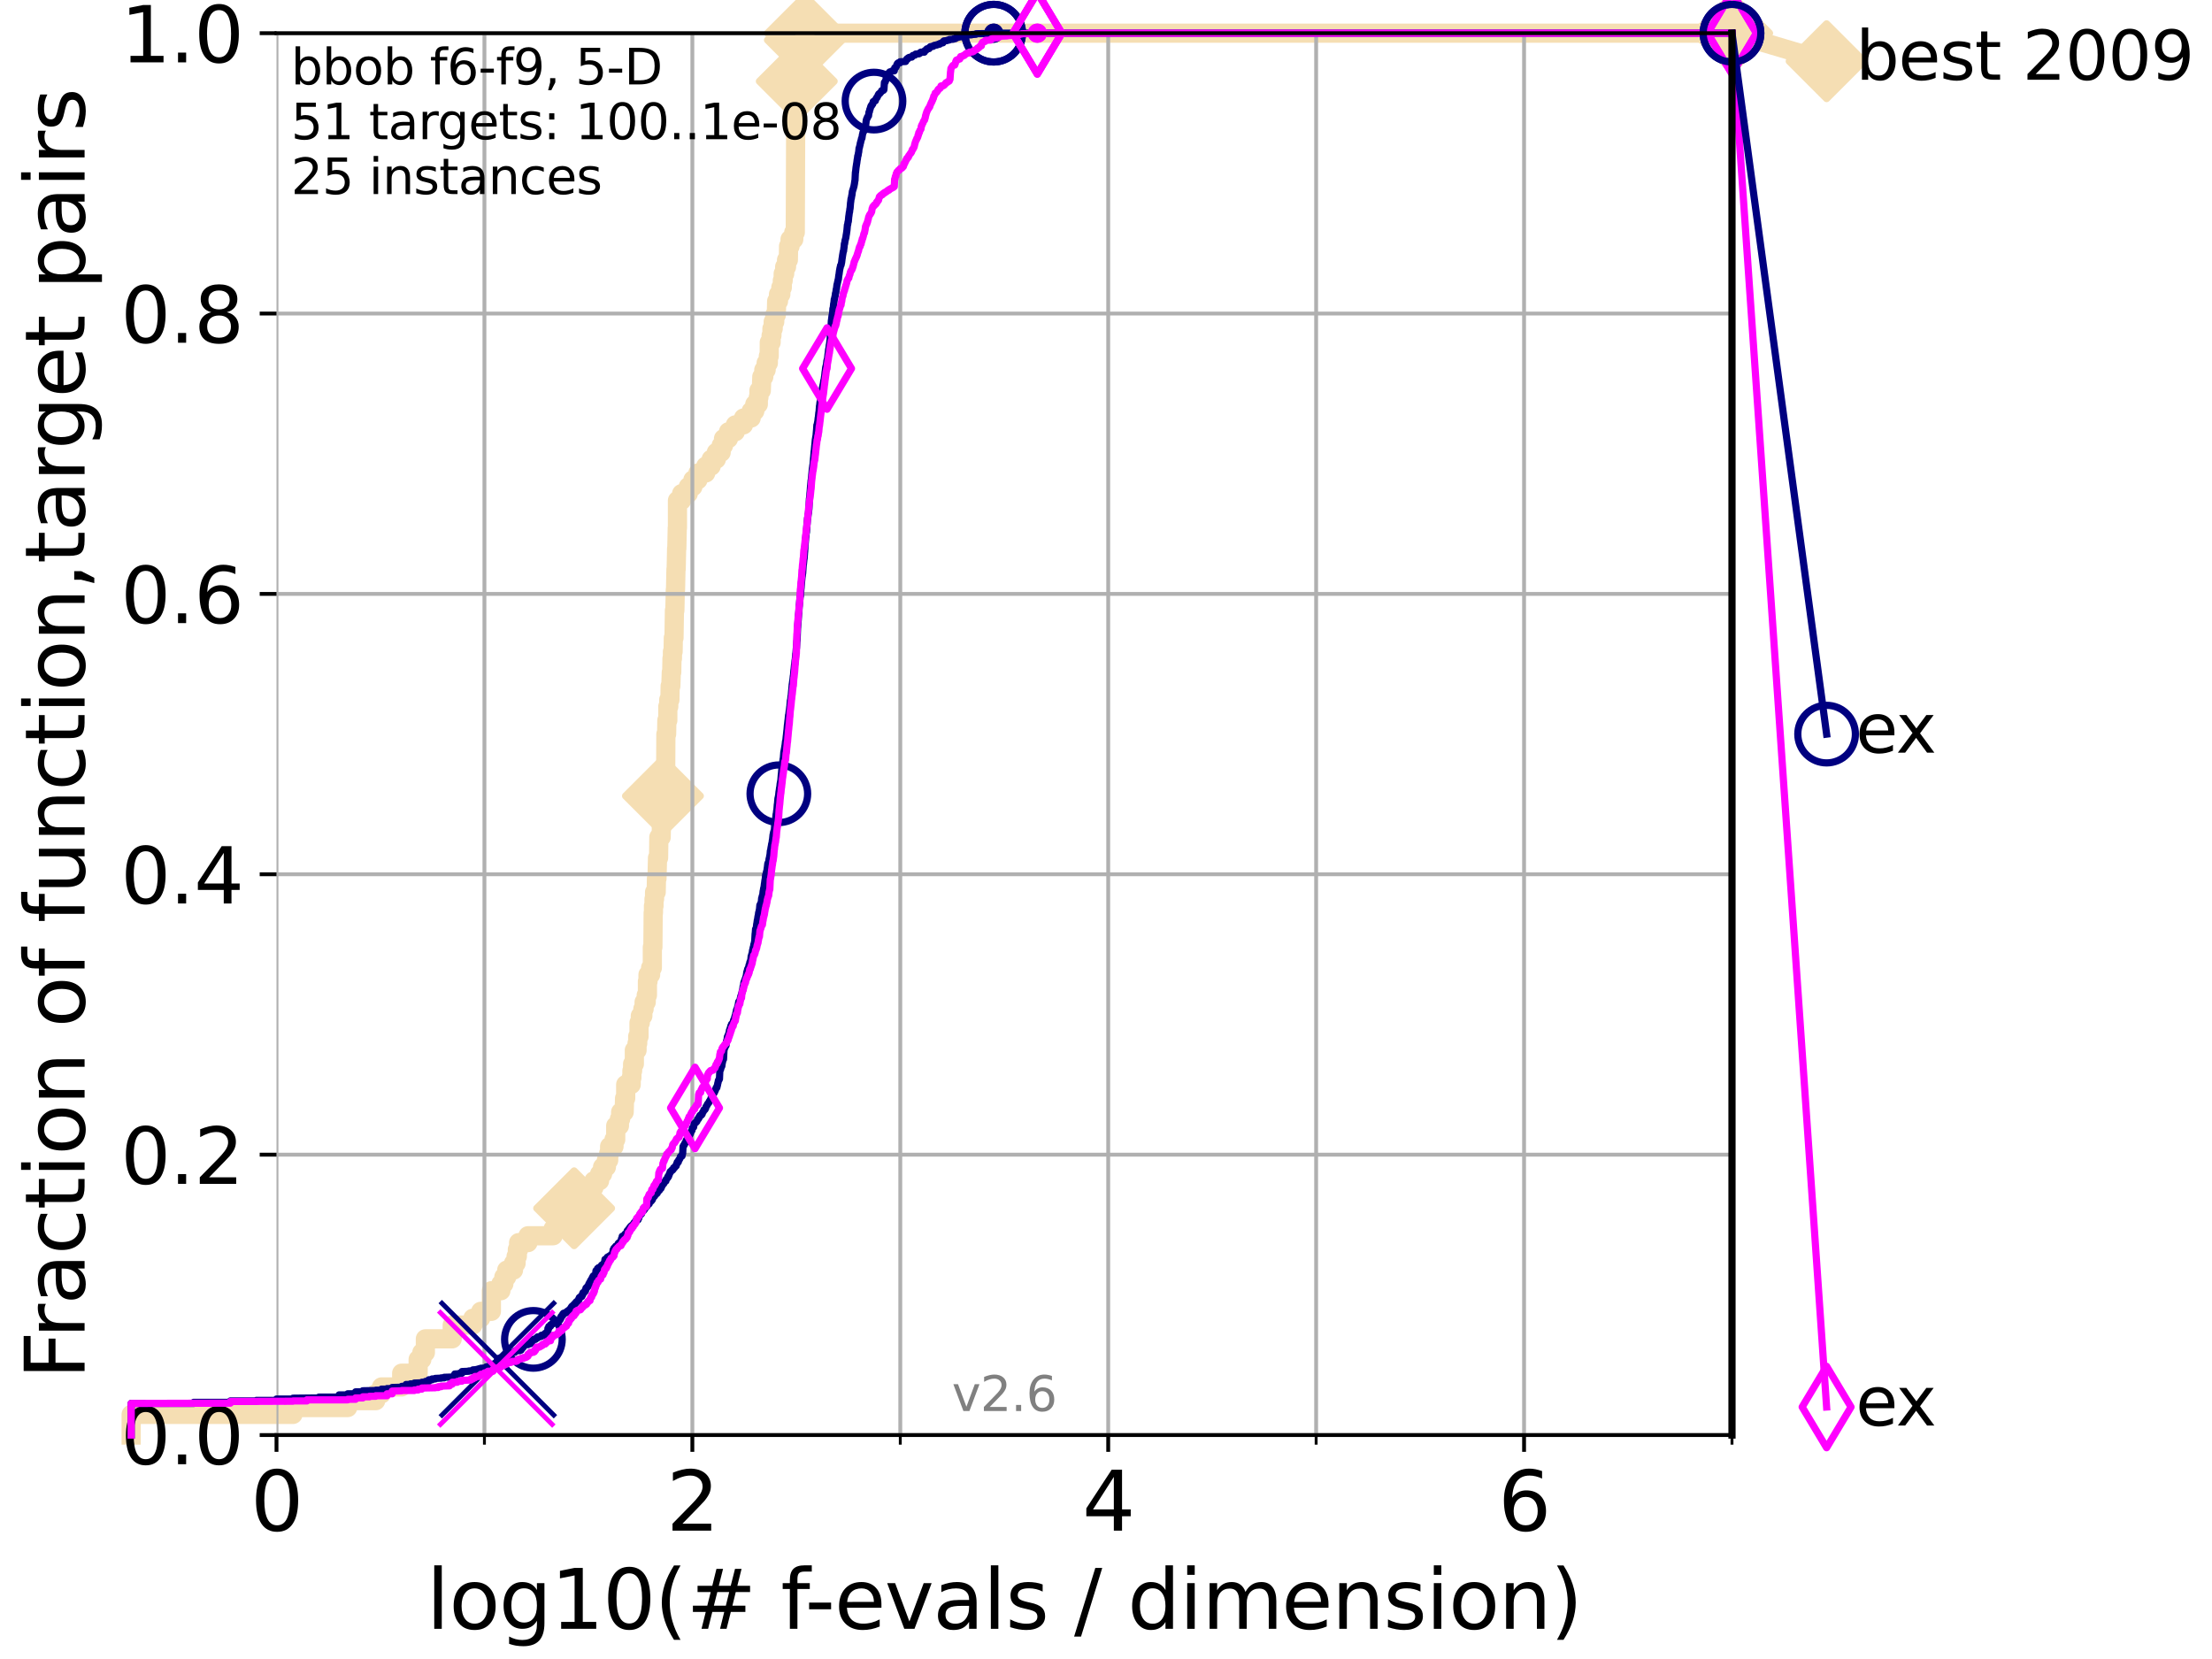 <?xml version="1.0" encoding="utf-8" standalone="no"?>
<!DOCTYPE svg PUBLIC "-//W3C//DTD SVG 1.1//EN"
  "http://www.w3.org/Graphics/SVG/1.1/DTD/svg11.dtd">
<svg xmlns:xlink="http://www.w3.org/1999/xlink" width="460.8pt" height="345.6pt" viewBox="0 0 460.8 345.6" xmlns="http://www.w3.org/2000/svg" version="1.1">
 <defs>
  <style type="text/css">*{stroke-linejoin: round; stroke-linecap: butt}</style>
 </defs>
 <g id="figure_1">
  <g id="patch_1">
   <path d="M 0 345.6 
L 460.8 345.6 
L 460.8 0 
L 0 0 
z
" style="fill: #ffffff"/>
  </g>
  <g id="axes_1">
   <g id="patch_2">
    <path d="M 57.6 298.944 
L 360.806 298.944 
L 360.806 6.912 
L 57.6 6.912 
z
" style="fill: #ffffff"/>
   </g>
   <g id="line2d_1">
    <path d="M 27.324 298.944 
L 27.324 294.649 
L 61.03 294.649 
L 61.03 293.218 
L 72.432 293.218 
L 72.432 291.786 
L 78.267 291.786 
L 78.267 290.355 
L 79.481 290.355 
L 79.481 288.923 
L 83.678 288.923 
L 83.678 286.06 
L 87.108 286.06 
L 87.108 283.197 
L 87.876 283.197 
L 87.876 281.766 
L 88.614 281.766 
L 88.614 278.903 
L 94.206 278.903 
L 94.206 276.04 
L 98.51 276.04 
L 98.51 274.608 
L 100.147 274.608 
L 100.147 273.176 
L 102.363 273.176 
L 102.363 268.882 
L 104.345 268.882 
L 104.345 267.45 
L 104.962 267.45 
L 104.962 266.019 
L 105.559 266.019 
L 105.559 264.587 
L 106.974 264.587 
L 106.974 263.156 
L 107.512 263.156 
L 107.512 261.724 
L 107.775 261.724 
L 107.775 260.293 
L 108.034 260.293 
L 108.034 258.861 
L 109.99 258.861 
L 109.99 257.43 
L 115.227 257.43 
L 115.227 255.998 
L 116.419 255.998 
L 116.419 254.567 
L 118.451 254.567 
L 118.451 253.135 
L 119.319 253.135 
L 119.319 251.704 
L 119.6 251.704 
L 119.6 250.272 
L 121.456 250.272 
L 121.456 248.84 
L 123.26 248.84 
L 123.26 247.409 
L 123.714 247.409 
L 123.714 245.977 
L 124.907 245.977 
L 124.907 244.546 
L 125.527 244.546 
L 125.527 243.114 
L 126.323 243.114 
L 126.323 241.683 
L 126.804 241.683 
L 126.804 240.251 
L 126.994 240.251 
L 126.994 238.82 
L 127.911 238.82 
L 127.911 237.388 
L 128.266 237.388 
L 128.266 234.525 
L 129.041 234.525 
L 129.041 233.094 
L 129.293 233.094 
L 129.293 231.662 
L 130.027 231.662 
L 130.107 228.799 
L 130.345 228.799 
L 130.345 225.936 
L 131.49 225.936 
L 131.49 224.504 
L 131.637 224.504 
L 131.637 223.073 
L 131.784 223.073 
L 131.784 221.641 
L 132.145 221.641 
L 132.145 218.778 
L 132.709 218.778 
L 132.709 217.347 
L 132.847 217.347 
L 132.847 215.915 
L 133.12 215.915 
L 133.12 213.052 
L 133.39 213.052 
L 133.39 211.621 
L 133.918 211.621 
L 133.918 210.189 
L 134.177 210.189 
L 134.177 208.758 
L 134.621 208.758 
L 134.621 207.326 
L 134.87 207.326 
L 134.87 204.463 
L 134.993 204.463 
L 134.993 203.032 
L 135.539 203.032 
L 135.539 201.6 
L 135.894 201.6 
L 135.894 197.305 
L 136.011 197.305 
L 136.069 190.148 
L 136.127 190.148 
L 136.127 188.716 
L 136.242 188.716 
L 136.242 187.285 
L 136.357 187.285 
L 136.357 185.853 
L 136.697 185.853 
L 136.753 182.99 
L 136.865 182.99 
L 136.975 178.696 
L 137.196 178.696 
L 137.25 174.401 
L 137.735 174.401 
L 137.841 168.675 
L 138.051 168.675 
L 138.103 165.812 
L 138.31 165.812 
L 138.362 162.949 
L 138.515 162.949 
L 138.515 161.517 
L 138.668 161.517 
L 138.718 152.928 
L 138.869 152.928 
L 138.919 150.065 
L 139.117 150.065 
L 139.117 147.202 
L 139.314 147.202 
L 139.314 145.77 
L 139.556 145.77 
L 139.605 142.907 
L 139.748 142.907 
L 139.844 140.044 
L 139.938 140.044 
L 139.986 137.181 
L 140.08 137.181 
L 140.08 135.75 
L 140.22 135.75 
L 140.266 132.887 
L 140.405 132.887 
L 140.497 127.16 
L 140.589 127.16 
L 140.68 122.866 
L 140.725 122.866 
L 140.816 118.571 
L 140.861 118.571 
L 140.951 114.277 
L 140.995 114.277 
L 141.084 109.982 
L 141.129 109.982 
L 141.129 104.256 
L 141.996 104.256 
L 141.996 102.824 
L 143.384 102.824 
L 143.384 101.393 
L 144.343 101.393 
L 144.343 99.961 
L 145.397 99.961 
L 145.397 98.53 
L 147.022 98.53 
L 147.022 97.098 
L 148.155 97.098 
L 148.155 95.667 
L 149.224 95.667 
L 149.224 94.235 
L 150.235 94.235 
L 150.235 92.804 
L 150.721 92.804 
L 150.721 91.372 
L 151.757 91.372 
L 151.757 89.941 
L 153.189 89.941 
L 153.189 88.509 
L 154.886 88.509 
L 154.886 87.078 
L 156.482 87.078 
L 156.482 85.646 
L 157.232 85.646 
L 157.232 84.215 
L 157.971 84.215 
L 157.971 82.783 
L 158.098 82.783 
L 158.098 81.352 
L 158.595 81.352 
L 158.7 78.488 
L 159.114 78.488 
L 159.114 77.057 
L 159.602 77.057 
L 159.602 75.625 
L 160.062 75.625 
L 160.062 74.194 
L 160.239 74.194 
L 160.255 71.331 
L 160.637 71.331 
L 160.637 69.899 
L 160.809 69.899 
L 160.809 68.468 
L 161.072 68.468 
L 161.072 67.036 
L 161.392 67.036 
L 161.392 65.605 
L 161.721 65.605 
L 161.795 62.742 
L 162.176 62.742 
L 162.176 61.31 
L 162.662 61.31 
L 162.662 59.879 
L 162.971 59.879 
L 162.971 58.447 
L 163.15 58.447 
L 163.15 57.016 
L 163.464 57.016 
L 163.464 55.584 
L 163.853 55.584 
L 163.853 54.152 
L 164.233 54.152 
L 164.272 51.289 
L 164.581 51.289 
L 164.581 49.858 
L 165.355 49.858 
L 165.355 48.426 
L 165.671 48.426 
L 165.779 19.796 
L 165.803 19.796 
L 165.803 18.364 
L 165.934 18.364 
L 165.981 15.501 
L 166.076 15.501 
L 166.076 14.07 
L 166.472 14.07 
L 166.472 12.638 
L 167.062 12.638 
L 167.062 11.207 
L 167.252 11.207 
L 167.252 9.775 
L 167.384 9.775 
L 167.384 8.344 
L 167.667 8.344 
L 167.667 6.912 
L 360.806 6.912 
L 360.806 6.912 
" style="fill: none; stroke: #f5deb3; stroke-width: 4; stroke-linecap: square"/>
   </g>
   <g id="line2d_2">
    <defs>
     <path id="mc66a237ceb" d="M -0 7.778 
L 7.778 0 
L 0 -7.778 
L -7.778 -0 
z
" style="stroke: #f5deb3; stroke-width: 1.5; stroke-linejoin: miter"/>
    </defs>
    <g>
     <use xlink:href="#mc66a237ceb" x="119.6" y="251.704" style="fill: #f5deb3; stroke: #f5deb3; stroke-width: 1.5; stroke-linejoin: miter"/>
     <use xlink:href="#mc66a237ceb" x="138.103" y="165.812" style="fill: #f5deb3; stroke: #f5deb3; stroke-width: 1.5; stroke-linejoin: miter"/>
     <use xlink:href="#mc66a237ceb" x="165.981" y="16.933" style="fill: #f5deb3; stroke: #f5deb3; stroke-width: 1.5; stroke-linejoin: miter"/>
     <use xlink:href="#mc66a237ceb" x="167.667" y="8.344" style="fill: #f5deb3; stroke: #f5deb3; stroke-width: 1.5; stroke-linejoin: miter"/>
     <use xlink:href="#mc66a237ceb" x="167.667" y="6.912" style="fill: #f5deb3; stroke: #f5deb3; stroke-width: 1.5; stroke-linejoin: miter"/>
     <use xlink:href="#mc66a237ceb" x="360.806" y="6.912" style="fill: #f5deb3; stroke: #f5deb3; stroke-width: 1.5; stroke-linejoin: miter"/>
    </g>
   </g>
   <g id="line2d_3">
    <path style="fill: none; stroke: #f5deb3; stroke-width: 4; stroke-linecap: square"/>
    <g/>
   </g>
   <g id="line2d_4">
    <path d="M 360.806 6.912 
L 380.515 12.753 
" style="fill: none; stroke: #f5deb3; stroke-width: 4; stroke-linecap: square"/>
    <g>
     <use xlink:href="#mc66a237ceb" x="360.806" y="6.912" style="fill: #f5deb3; stroke: #f5deb3; stroke-width: 1.5; stroke-linejoin: miter"/>
     <use xlink:href="#mc66a237ceb" x="380.515" y="12.753" style="fill: #f5deb3; stroke: #f5deb3; stroke-width: 1.5; stroke-linejoin: miter"/>
    </g>
   </g>
   <g id="matplotlib.axis_1">
    <g id="xtick_1">
     <g id="line2d_5">
      <path d="M 57.6 298.944 
L 57.6 6.912 
" clip-path="url(#pb10a61aab5)" style="fill: none; stroke: #b0b0b0; stroke-width: 0.8; stroke-linecap: square"/>
     </g>
     <g id="line2d_6">
      <defs>
       <path id="mf1edca1cfa" d="M 0 0 
L 0 3.5 
" style="stroke: #000000; stroke-width: 0.8"/>
      </defs>
      <g>
       <use xlink:href="#mf1edca1cfa" x="57.6" y="298.944" style="stroke: #000000; stroke-width: 0.8"/>
      </g>
     </g>
     <g id="text_1">
      <!-- 0 -->
      <g transform="translate(52.192 318.861)scale(0.17 -0.17)">
       <defs>
        <path id="DejaVuSans-30" d="M 2034 4250 
Q 1547 4250 1301 3770 
Q 1056 3291 1056 2328 
Q 1056 1369 1301 889 
Q 1547 409 2034 409 
Q 2525 409 2770 889 
Q 3016 1369 3016 2328 
Q 3016 3291 2770 3770 
Q 2525 4250 2034 4250 
z
M 2034 4750 
Q 2819 4750 3233 4129 
Q 3647 3509 3647 2328 
Q 3647 1150 3233 529 
Q 2819 -91 2034 -91 
Q 1250 -91 836 529 
Q 422 1150 422 2328 
Q 422 3509 836 4129 
Q 1250 4750 2034 4750 
z
" transform="scale(0.016)"/>
       </defs>
       <use xlink:href="#DejaVuSans-30"/>
      </g>
     </g>
    </g>
    <g id="xtick_2">
     <g id="line2d_7">
      <path d="M 144.23 298.944 
L 144.23 6.912 
" clip-path="url(#pb10a61aab5)" style="fill: none; stroke: #b0b0b0; stroke-width: 0.8; stroke-linecap: square"/>
     </g>
     <g id="line2d_8">
      <g>
       <use xlink:href="#mf1edca1cfa" x="144.23" y="298.944" style="stroke: #000000; stroke-width: 0.8"/>
      </g>
     </g>
     <g id="text_2">
      <!-- 2 -->
      <g transform="translate(138.822 318.861)scale(0.17 -0.17)">
       <defs>
        <path id="DejaVuSans-32" d="M 1228 531 
L 3431 531 
L 3431 0 
L 469 0 
L 469 531 
Q 828 903 1448 1529 
Q 2069 2156 2228 2338 
Q 2531 2678 2651 2914 
Q 2772 3150 2772 3378 
Q 2772 3750 2511 3984 
Q 2250 4219 1831 4219 
Q 1534 4219 1204 4116 
Q 875 4013 500 3803 
L 500 4441 
Q 881 4594 1212 4672 
Q 1544 4750 1819 4750 
Q 2544 4750 2975 4387 
Q 3406 4025 3406 3419 
Q 3406 3131 3298 2873 
Q 3191 2616 2906 2266 
Q 2828 2175 2409 1742 
Q 1991 1309 1228 531 
z
" transform="scale(0.016)"/>
       </defs>
       <use xlink:href="#DejaVuSans-32"/>
      </g>
     </g>
    </g>
    <g id="xtick_3">
     <g id="line2d_9">
      <path d="M 230.861 298.944 
L 230.861 6.912 
" clip-path="url(#pb10a61aab5)" style="fill: none; stroke: #b0b0b0; stroke-width: 0.8; stroke-linecap: square"/>
     </g>
     <g id="line2d_10">
      <g>
       <use xlink:href="#mf1edca1cfa" x="230.861" y="298.944" style="stroke: #000000; stroke-width: 0.8"/>
      </g>
     </g>
     <g id="text_3">
      <!-- 4 -->
      <g transform="translate(225.453 318.861)scale(0.17 -0.17)">
       <defs>
        <path id="DejaVuSans-34" d="M 2419 4116 
L 825 1625 
L 2419 1625 
L 2419 4116 
z
M 2253 4666 
L 3047 4666 
L 3047 1625 
L 3713 1625 
L 3713 1100 
L 3047 1100 
L 3047 0 
L 2419 0 
L 2419 1100 
L 313 1100 
L 313 1709 
L 2253 4666 
z
" transform="scale(0.016)"/>
       </defs>
       <use xlink:href="#DejaVuSans-34"/>
      </g>
     </g>
    </g>
    <g id="xtick_4">
     <g id="line2d_11">
      <path d="M 317.491 298.944 
L 317.491 6.912 
" clip-path="url(#pb10a61aab5)" style="fill: none; stroke: #b0b0b0; stroke-width: 0.8; stroke-linecap: square"/>
     </g>
     <g id="line2d_12">
      <g>
       <use xlink:href="#mf1edca1cfa" x="317.491" y="298.944" style="stroke: #000000; stroke-width: 0.8"/>
      </g>
     </g>
     <g id="text_4">
      <!-- 6 -->
      <g transform="translate(312.083 318.861)scale(0.17 -0.17)">
       <defs>
        <path id="DejaVuSans-36" d="M 2113 2584 
Q 1688 2584 1439 2293 
Q 1191 2003 1191 1497 
Q 1191 994 1439 701 
Q 1688 409 2113 409 
Q 2538 409 2786 701 
Q 3034 994 3034 1497 
Q 3034 2003 2786 2293 
Q 2538 2584 2113 2584 
z
M 3366 4563 
L 3366 3988 
Q 3128 4100 2886 4159 
Q 2644 4219 2406 4219 
Q 1781 4219 1451 3797 
Q 1122 3375 1075 2522 
Q 1259 2794 1537 2939 
Q 1816 3084 2150 3084 
Q 2853 3084 3261 2657 
Q 3669 2231 3669 1497 
Q 3669 778 3244 343 
Q 2819 -91 2113 -91 
Q 1303 -91 875 529 
Q 447 1150 447 2328 
Q 447 3434 972 4092 
Q 1497 4750 2381 4750 
Q 2619 4750 2861 4703 
Q 3103 4656 3366 4563 
z
" transform="scale(0.016)"/>
       </defs>
       <use xlink:href="#DejaVuSans-36"/>
      </g>
     </g>
    </g>
    <g id="xtick_5">
     <g id="line2d_13">
      <path d="M 100.915 298.944 
L 100.915 6.912 
" clip-path="url(#pb10a61aab5)" style="fill: none; stroke: #b0b0b0; stroke-width: 0.8; stroke-linecap: square"/>
     </g>
     <g id="line2d_14">
      <defs>
       <path id="m3bc0d10abb" d="M 0 0 
L 0 2 
" style="stroke: #000000; stroke-width: 0.6"/>
      </defs>
      <g>
       <use xlink:href="#m3bc0d10abb" x="100.915" y="298.944" style="stroke: #000000; stroke-width: 0.6"/>
      </g>
     </g>
    </g>
    <g id="xtick_6">
     <g id="line2d_15">
      <path d="M 187.546 298.944 
L 187.546 6.912 
" clip-path="url(#pb10a61aab5)" style="fill: none; stroke: #b0b0b0; stroke-width: 0.8; stroke-linecap: square"/>
     </g>
     <g id="line2d_16">
      <g>
       <use xlink:href="#m3bc0d10abb" x="187.546" y="298.944" style="stroke: #000000; stroke-width: 0.6"/>
      </g>
     </g>
    </g>
    <g id="xtick_7">
     <g id="line2d_17">
      <path d="M 274.176 298.944 
L 274.176 6.912 
" clip-path="url(#pb10a61aab5)" style="fill: none; stroke: #b0b0b0; stroke-width: 0.8; stroke-linecap: square"/>
     </g>
     <g id="line2d_18">
      <g>
       <use xlink:href="#m3bc0d10abb" x="274.176" y="298.944" style="stroke: #000000; stroke-width: 0.6"/>
      </g>
     </g>
    </g>
    <g id="xtick_8">
     <g id="line2d_19">
      <path d="M 360.806 298.944 
L 360.806 6.912 
" clip-path="url(#pb10a61aab5)" style="fill: none; stroke: #b0b0b0; stroke-width: 0.8; stroke-linecap: square"/>
     </g>
     <g id="line2d_20">
      <g>
       <use xlink:href="#m3bc0d10abb" x="360.806" y="298.944" style="stroke: #000000; stroke-width: 0.6"/>
      </g>
     </g>
    </g>
    <g id="text_5">
     <!-- log10(# f-evals / dimension) -->
     <g transform="translate(88.823 339.314)scale(0.17 -0.17)">
      <defs>
       <path id="DejaVuSans-6c" d="M 603 4863 
L 1178 4863 
L 1178 0 
L 603 0 
L 603 4863 
z
" transform="scale(0.016)"/>
       <path id="DejaVuSans-6f" d="M 1959 3097 
Q 1497 3097 1228 2736 
Q 959 2375 959 1747 
Q 959 1119 1226 758 
Q 1494 397 1959 397 
Q 2419 397 2687 759 
Q 2956 1122 2956 1747 
Q 2956 2369 2687 2733 
Q 2419 3097 1959 3097 
z
M 1959 3584 
Q 2709 3584 3137 3096 
Q 3566 2609 3566 1747 
Q 3566 888 3137 398 
Q 2709 -91 1959 -91 
Q 1206 -91 779 398 
Q 353 888 353 1747 
Q 353 2609 779 3096 
Q 1206 3584 1959 3584 
z
" transform="scale(0.016)"/>
       <path id="DejaVuSans-67" d="M 2906 1791 
Q 2906 2416 2648 2759 
Q 2391 3103 1925 3103 
Q 1463 3103 1205 2759 
Q 947 2416 947 1791 
Q 947 1169 1205 825 
Q 1463 481 1925 481 
Q 2391 481 2648 825 
Q 2906 1169 2906 1791 
z
M 3481 434 
Q 3481 -459 3084 -895 
Q 2688 -1331 1869 -1331 
Q 1566 -1331 1297 -1286 
Q 1028 -1241 775 -1147 
L 775 -588 
Q 1028 -725 1275 -790 
Q 1522 -856 1778 -856 
Q 2344 -856 2625 -561 
Q 2906 -266 2906 331 
L 2906 616 
Q 2728 306 2450 153 
Q 2172 0 1784 0 
Q 1141 0 747 490 
Q 353 981 353 1791 
Q 353 2603 747 3093 
Q 1141 3584 1784 3584 
Q 2172 3584 2450 3431 
Q 2728 3278 2906 2969 
L 2906 3500 
L 3481 3500 
L 3481 434 
z
" transform="scale(0.016)"/>
       <path id="DejaVuSans-31" d="M 794 531 
L 1825 531 
L 1825 4091 
L 703 3866 
L 703 4441 
L 1819 4666 
L 2450 4666 
L 2450 531 
L 3481 531 
L 3481 0 
L 794 0 
L 794 531 
z
" transform="scale(0.016)"/>
       <path id="DejaVuSans-28" d="M 1984 4856 
Q 1566 4138 1362 3434 
Q 1159 2731 1159 2009 
Q 1159 1288 1364 580 
Q 1569 -128 1984 -844 
L 1484 -844 
Q 1016 -109 783 600 
Q 550 1309 550 2009 
Q 550 2706 781 3412 
Q 1013 4119 1484 4856 
L 1984 4856 
z
" transform="scale(0.016)"/>
       <path id="DejaVuSans-23" d="M 3272 2816 
L 2363 2816 
L 2100 1772 
L 3016 1772 
L 3272 2816 
z
M 2803 4594 
L 2478 3297 
L 3391 3297 
L 3719 4594 
L 4219 4594 
L 3897 3297 
L 4872 3297 
L 4872 2816 
L 3775 2816 
L 3519 1772 
L 4513 1772 
L 4513 1294 
L 3397 1294 
L 3072 0 
L 2572 0 
L 2894 1294 
L 1978 1294 
L 1656 0 
L 1153 0 
L 1478 1294 
L 494 1294 
L 494 1772 
L 1594 1772 
L 1856 2816 
L 850 2816 
L 850 3297 
L 1978 3297 
L 2297 4594 
L 2803 4594 
z
" transform="scale(0.016)"/>
       <path id="DejaVuSans-20" transform="scale(0.016)"/>
       <path id="DejaVuSans-66" d="M 2375 4863 
L 2375 4384 
L 1825 4384 
Q 1516 4384 1395 4259 
Q 1275 4134 1275 3809 
L 1275 3500 
L 2222 3500 
L 2222 3053 
L 1275 3053 
L 1275 0 
L 697 0 
L 697 3053 
L 147 3053 
L 147 3500 
L 697 3500 
L 697 3744 
Q 697 4328 969 4595 
Q 1241 4863 1831 4863 
L 2375 4863 
z
" transform="scale(0.016)"/>
       <path id="DejaVuSans-2d" d="M 313 2009 
L 1997 2009 
L 1997 1497 
L 313 1497 
L 313 2009 
z
" transform="scale(0.016)"/>
       <path id="DejaVuSans-65" d="M 3597 1894 
L 3597 1613 
L 953 1613 
Q 991 1019 1311 708 
Q 1631 397 2203 397 
Q 2534 397 2845 478 
Q 3156 559 3463 722 
L 3463 178 
Q 3153 47 2828 -22 
Q 2503 -91 2169 -91 
Q 1331 -91 842 396 
Q 353 884 353 1716 
Q 353 2575 817 3079 
Q 1281 3584 2069 3584 
Q 2775 3584 3186 3129 
Q 3597 2675 3597 1894 
z
M 3022 2063 
Q 3016 2534 2758 2815 
Q 2500 3097 2075 3097 
Q 1594 3097 1305 2825 
Q 1016 2553 972 2059 
L 3022 2063 
z
" transform="scale(0.016)"/>
       <path id="DejaVuSans-76" d="M 191 3500 
L 800 3500 
L 1894 563 
L 2988 3500 
L 3597 3500 
L 2284 0 
L 1503 0 
L 191 3500 
z
" transform="scale(0.016)"/>
       <path id="DejaVuSans-61" d="M 2194 1759 
Q 1497 1759 1228 1600 
Q 959 1441 959 1056 
Q 959 750 1161 570 
Q 1363 391 1709 391 
Q 2188 391 2477 730 
Q 2766 1069 2766 1631 
L 2766 1759 
L 2194 1759 
z
M 3341 1997 
L 3341 0 
L 2766 0 
L 2766 531 
Q 2569 213 2275 61 
Q 1981 -91 1556 -91 
Q 1019 -91 701 211 
Q 384 513 384 1019 
Q 384 1609 779 1909 
Q 1175 2209 1959 2209 
L 2766 2209 
L 2766 2266 
Q 2766 2663 2505 2880 
Q 2244 3097 1772 3097 
Q 1472 3097 1187 3025 
Q 903 2953 641 2809 
L 641 3341 
Q 956 3463 1253 3523 
Q 1550 3584 1831 3584 
Q 2591 3584 2966 3190 
Q 3341 2797 3341 1997 
z
" transform="scale(0.016)"/>
       <path id="DejaVuSans-73" d="M 2834 3397 
L 2834 2853 
Q 2591 2978 2328 3040 
Q 2066 3103 1784 3103 
Q 1356 3103 1142 2972 
Q 928 2841 928 2578 
Q 928 2378 1081 2264 
Q 1234 2150 1697 2047 
L 1894 2003 
Q 2506 1872 2764 1633 
Q 3022 1394 3022 966 
Q 3022 478 2636 193 
Q 2250 -91 1575 -91 
Q 1294 -91 989 -36 
Q 684 19 347 128 
L 347 722 
Q 666 556 975 473 
Q 1284 391 1588 391 
Q 1994 391 2212 530 
Q 2431 669 2431 922 
Q 2431 1156 2273 1281 
Q 2116 1406 1581 1522 
L 1381 1569 
Q 847 1681 609 1914 
Q 372 2147 372 2553 
Q 372 3047 722 3315 
Q 1072 3584 1716 3584 
Q 2034 3584 2315 3537 
Q 2597 3491 2834 3397 
z
" transform="scale(0.016)"/>
       <path id="DejaVuSans-2f" d="M 1625 4666 
L 2156 4666 
L 531 -594 
L 0 -594 
L 1625 4666 
z
" transform="scale(0.016)"/>
       <path id="DejaVuSans-64" d="M 2906 2969 
L 2906 4863 
L 3481 4863 
L 3481 0 
L 2906 0 
L 2906 525 
Q 2725 213 2448 61 
Q 2172 -91 1784 -91 
Q 1150 -91 751 415 
Q 353 922 353 1747 
Q 353 2572 751 3078 
Q 1150 3584 1784 3584 
Q 2172 3584 2448 3432 
Q 2725 3281 2906 2969 
z
M 947 1747 
Q 947 1113 1208 752 
Q 1469 391 1925 391 
Q 2381 391 2643 752 
Q 2906 1113 2906 1747 
Q 2906 2381 2643 2742 
Q 2381 3103 1925 3103 
Q 1469 3103 1208 2742 
Q 947 2381 947 1747 
z
" transform="scale(0.016)"/>
       <path id="DejaVuSans-69" d="M 603 3500 
L 1178 3500 
L 1178 0 
L 603 0 
L 603 3500 
z
M 603 4863 
L 1178 4863 
L 1178 4134 
L 603 4134 
L 603 4863 
z
" transform="scale(0.016)"/>
       <path id="DejaVuSans-6d" d="M 3328 2828 
Q 3544 3216 3844 3400 
Q 4144 3584 4550 3584 
Q 5097 3584 5394 3201 
Q 5691 2819 5691 2113 
L 5691 0 
L 5113 0 
L 5113 2094 
Q 5113 2597 4934 2840 
Q 4756 3084 4391 3084 
Q 3944 3084 3684 2787 
Q 3425 2491 3425 1978 
L 3425 0 
L 2847 0 
L 2847 2094 
Q 2847 2600 2669 2842 
Q 2491 3084 2119 3084 
Q 1678 3084 1418 2786 
Q 1159 2488 1159 1978 
L 1159 0 
L 581 0 
L 581 3500 
L 1159 3500 
L 1159 2956 
Q 1356 3278 1631 3431 
Q 1906 3584 2284 3584 
Q 2666 3584 2933 3390 
Q 3200 3197 3328 2828 
z
" transform="scale(0.016)"/>
       <path id="DejaVuSans-6e" d="M 3513 2113 
L 3513 0 
L 2938 0 
L 2938 2094 
Q 2938 2591 2744 2837 
Q 2550 3084 2163 3084 
Q 1697 3084 1428 2787 
Q 1159 2491 1159 1978 
L 1159 0 
L 581 0 
L 581 3500 
L 1159 3500 
L 1159 2956 
Q 1366 3272 1645 3428 
Q 1925 3584 2291 3584 
Q 2894 3584 3203 3211 
Q 3513 2838 3513 2113 
z
" transform="scale(0.016)"/>
       <path id="DejaVuSans-29" d="M 513 4856 
L 1013 4856 
Q 1481 4119 1714 3412 
Q 1947 2706 1947 2009 
Q 1947 1309 1714 600 
Q 1481 -109 1013 -844 
L 513 -844 
Q 928 -128 1133 580 
Q 1338 1288 1338 2009 
Q 1338 2731 1133 3434 
Q 928 4138 513 4856 
z
" transform="scale(0.016)"/>
      </defs>
      <use xlink:href="#DejaVuSans-6c"/>
      <use xlink:href="#DejaVuSans-6f" x="27.783"/>
      <use xlink:href="#DejaVuSans-67" x="88.965"/>
      <use xlink:href="#DejaVuSans-31" x="152.441"/>
      <use xlink:href="#DejaVuSans-30" x="216.064"/>
      <use xlink:href="#DejaVuSans-28" x="279.688"/>
      <use xlink:href="#DejaVuSans-23" x="318.701"/>
      <use xlink:href="#DejaVuSans-20" x="402.49"/>
      <use xlink:href="#DejaVuSans-66" x="434.277"/>
      <use xlink:href="#DejaVuSans-2d" x="463.982"/>
      <use xlink:href="#DejaVuSans-65" x="500.066"/>
      <use xlink:href="#DejaVuSans-76" x="561.59"/>
      <use xlink:href="#DejaVuSans-61" x="620.77"/>
      <use xlink:href="#DejaVuSans-6c" x="682.049"/>
      <use xlink:href="#DejaVuSans-73" x="709.832"/>
      <use xlink:href="#DejaVuSans-20" x="761.932"/>
      <use xlink:href="#DejaVuSans-2f" x="793.719"/>
      <use xlink:href="#DejaVuSans-20" x="827.41"/>
      <use xlink:href="#DejaVuSans-64" x="859.197"/>
      <use xlink:href="#DejaVuSans-69" x="922.674"/>
      <use xlink:href="#DejaVuSans-6d" x="950.457"/>
      <use xlink:href="#DejaVuSans-65" x="1047.869"/>
      <use xlink:href="#DejaVuSans-6e" x="1109.393"/>
      <use xlink:href="#DejaVuSans-73" x="1172.771"/>
      <use xlink:href="#DejaVuSans-69" x="1224.871"/>
      <use xlink:href="#DejaVuSans-6f" x="1252.654"/>
      <use xlink:href="#DejaVuSans-6e" x="1313.836"/>
      <use xlink:href="#DejaVuSans-29" x="1377.215"/>
     </g>
    </g>
   </g>
   <g id="matplotlib.axis_2">
    <g id="ytick_1">
     <g id="line2d_21">
      <path d="M 57.6 298.944 
L 360.806 298.944 
" clip-path="url(#pb10a61aab5)" style="fill: none; stroke: #b0b0b0; stroke-width: 0.8; stroke-linecap: square"/>
     </g>
     <g id="line2d_22">
      <defs>
       <path id="m00c1ae8862" d="M 0 0 
L -3.5 0 
" style="stroke: #000000; stroke-width: 0.8"/>
      </defs>
      <g>
       <use xlink:href="#m00c1ae8862" x="57.6" y="298.944" style="stroke: #000000; stroke-width: 0.8"/>
      </g>
     </g>
     <g id="text_6">
      <!-- 0.0 -->
      <g transform="translate(25.155 305.023)scale(0.16 -0.16)">
       <defs>
        <path id="DejaVuSans-2e" d="M 684 794 
L 1344 794 
L 1344 0 
L 684 0 
L 684 794 
z
" transform="scale(0.016)"/>
       </defs>
       <use xlink:href="#DejaVuSans-30"/>
       <use xlink:href="#DejaVuSans-2e" x="63.623"/>
       <use xlink:href="#DejaVuSans-30" x="95.41"/>
      </g>
     </g>
    </g>
    <g id="ytick_2">
     <g id="line2d_23">
      <path d="M 57.6 240.538 
L 360.806 240.538 
" clip-path="url(#pb10a61aab5)" style="fill: none; stroke: #b0b0b0; stroke-width: 0.8; stroke-linecap: square"/>
     </g>
     <g id="line2d_24">
      <g>
       <use xlink:href="#m00c1ae8862" x="57.6" y="240.538" style="stroke: #000000; stroke-width: 0.8"/>
      </g>
     </g>
     <g id="text_7">
      <!-- 0.2 -->
      <g transform="translate(25.155 246.616)scale(0.16 -0.16)">
       <use xlink:href="#DejaVuSans-30"/>
       <use xlink:href="#DejaVuSans-2e" x="63.623"/>
       <use xlink:href="#DejaVuSans-32" x="95.41"/>
      </g>
     </g>
    </g>
    <g id="ytick_3">
     <g id="line2d_25">
      <path d="M 57.6 182.131 
L 360.806 182.131 
" clip-path="url(#pb10a61aab5)" style="fill: none; stroke: #b0b0b0; stroke-width: 0.8; stroke-linecap: square"/>
     </g>
     <g id="line2d_26">
      <g>
       <use xlink:href="#m00c1ae8862" x="57.6" y="182.131" style="stroke: #000000; stroke-width: 0.8"/>
      </g>
     </g>
     <g id="text_8">
      <!-- 0.4 -->
      <g transform="translate(25.155 188.21)scale(0.16 -0.16)">
       <use xlink:href="#DejaVuSans-30"/>
       <use xlink:href="#DejaVuSans-2e" x="63.623"/>
       <use xlink:href="#DejaVuSans-34" x="95.41"/>
      </g>
     </g>
    </g>
    <g id="ytick_4">
     <g id="line2d_27">
      <path d="M 57.6 123.725 
L 360.806 123.725 
" clip-path="url(#pb10a61aab5)" style="fill: none; stroke: #b0b0b0; stroke-width: 0.8; stroke-linecap: square"/>
     </g>
     <g id="line2d_28">
      <g>
       <use xlink:href="#m00c1ae8862" x="57.6" y="123.725" style="stroke: #000000; stroke-width: 0.8"/>
      </g>
     </g>
     <g id="text_9">
      <!-- 0.6 -->
      <g transform="translate(25.155 129.804)scale(0.16 -0.16)">
       <use xlink:href="#DejaVuSans-30"/>
       <use xlink:href="#DejaVuSans-2e" x="63.623"/>
       <use xlink:href="#DejaVuSans-36" x="95.41"/>
      </g>
     </g>
    </g>
    <g id="ytick_5">
     <g id="line2d_29">
      <path d="M 57.6 65.318 
L 360.806 65.318 
" clip-path="url(#pb10a61aab5)" style="fill: none; stroke: #b0b0b0; stroke-width: 0.8; stroke-linecap: square"/>
     </g>
     <g id="line2d_30">
      <g>
       <use xlink:href="#m00c1ae8862" x="57.6" y="65.318" style="stroke: #000000; stroke-width: 0.8"/>
      </g>
     </g>
     <g id="text_10">
      <!-- 0.8 -->
      <g transform="translate(25.155 71.397)scale(0.16 -0.16)">
       <defs>
        <path id="DejaVuSans-38" d="M 2034 2216 
Q 1584 2216 1326 1975 
Q 1069 1734 1069 1313 
Q 1069 891 1326 650 
Q 1584 409 2034 409 
Q 2484 409 2743 651 
Q 3003 894 3003 1313 
Q 3003 1734 2745 1975 
Q 2488 2216 2034 2216 
z
M 1403 2484 
Q 997 2584 770 2862 
Q 544 3141 544 3541 
Q 544 4100 942 4425 
Q 1341 4750 2034 4750 
Q 2731 4750 3128 4425 
Q 3525 4100 3525 3541 
Q 3525 3141 3298 2862 
Q 3072 2584 2669 2484 
Q 3125 2378 3379 2068 
Q 3634 1759 3634 1313 
Q 3634 634 3220 271 
Q 2806 -91 2034 -91 
Q 1263 -91 848 271 
Q 434 634 434 1313 
Q 434 1759 690 2068 
Q 947 2378 1403 2484 
z
M 1172 3481 
Q 1172 3119 1398 2916 
Q 1625 2713 2034 2713 
Q 2441 2713 2670 2916 
Q 2900 3119 2900 3481 
Q 2900 3844 2670 4047 
Q 2441 4250 2034 4250 
Q 1625 4250 1398 4047 
Q 1172 3844 1172 3481 
z
" transform="scale(0.016)"/>
       </defs>
       <use xlink:href="#DejaVuSans-30"/>
       <use xlink:href="#DejaVuSans-2e" x="63.623"/>
       <use xlink:href="#DejaVuSans-38" x="95.41"/>
      </g>
     </g>
    </g>
    <g id="ytick_6">
     <g id="line2d_31">
      <path d="M 57.6 6.912 
L 360.806 6.912 
" clip-path="url(#pb10a61aab5)" style="fill: none; stroke: #b0b0b0; stroke-width: 0.8; stroke-linecap: square"/>
     </g>
     <g id="line2d_32">
      <g>
       <use xlink:href="#m00c1ae8862" x="57.6" y="6.912" style="stroke: #000000; stroke-width: 0.8"/>
      </g>
     </g>
     <g id="text_11">
      <!-- 1.0 -->
      <g transform="translate(25.155 12.991)scale(0.16 -0.16)">
       <use xlink:href="#DejaVuSans-31"/>
       <use xlink:href="#DejaVuSans-2e" x="63.623"/>
       <use xlink:href="#DejaVuSans-30" x="95.41"/>
      </g>
     </g>
    </g>
    <g id="text_12">
     <!-- Fraction of function,target pairs -->
     <g transform="translate(17.62 287.313)rotate(-90)scale(0.17 -0.17)">
      <defs>
       <path id="DejaVuSans-46" d="M 628 4666 
L 3309 4666 
L 3309 4134 
L 1259 4134 
L 1259 2759 
L 3109 2759 
L 3109 2228 
L 1259 2228 
L 1259 0 
L 628 0 
L 628 4666 
z
" transform="scale(0.016)"/>
       <path id="DejaVuSans-72" d="M 2631 2963 
Q 2534 3019 2420 3045 
Q 2306 3072 2169 3072 
Q 1681 3072 1420 2755 
Q 1159 2438 1159 1844 
L 1159 0 
L 581 0 
L 581 3500 
L 1159 3500 
L 1159 2956 
Q 1341 3275 1631 3429 
Q 1922 3584 2338 3584 
Q 2397 3584 2469 3576 
Q 2541 3569 2628 3553 
L 2631 2963 
z
" transform="scale(0.016)"/>
       <path id="DejaVuSans-63" d="M 3122 3366 
L 3122 2828 
Q 2878 2963 2633 3030 
Q 2388 3097 2138 3097 
Q 1578 3097 1268 2742 
Q 959 2388 959 1747 
Q 959 1106 1268 751 
Q 1578 397 2138 397 
Q 2388 397 2633 464 
Q 2878 531 3122 666 
L 3122 134 
Q 2881 22 2623 -34 
Q 2366 -91 2075 -91 
Q 1284 -91 818 406 
Q 353 903 353 1747 
Q 353 2603 823 3093 
Q 1294 3584 2113 3584 
Q 2378 3584 2631 3529 
Q 2884 3475 3122 3366 
z
" transform="scale(0.016)"/>
       <path id="DejaVuSans-74" d="M 1172 4494 
L 1172 3500 
L 2356 3500 
L 2356 3053 
L 1172 3053 
L 1172 1153 
Q 1172 725 1289 603 
Q 1406 481 1766 481 
L 2356 481 
L 2356 0 
L 1766 0 
Q 1100 0 847 248 
Q 594 497 594 1153 
L 594 3053 
L 172 3053 
L 172 3500 
L 594 3500 
L 594 4494 
L 1172 4494 
z
" transform="scale(0.016)"/>
       <path id="DejaVuSans-75" d="M 544 1381 
L 544 3500 
L 1119 3500 
L 1119 1403 
Q 1119 906 1312 657 
Q 1506 409 1894 409 
Q 2359 409 2629 706 
Q 2900 1003 2900 1516 
L 2900 3500 
L 3475 3500 
L 3475 0 
L 2900 0 
L 2900 538 
Q 2691 219 2414 64 
Q 2138 -91 1772 -91 
Q 1169 -91 856 284 
Q 544 659 544 1381 
z
M 1991 3584 
L 1991 3584 
z
" transform="scale(0.016)"/>
       <path id="DejaVuSans-2c" d="M 750 794 
L 1409 794 
L 1409 256 
L 897 -744 
L 494 -744 
L 750 256 
L 750 794 
z
" transform="scale(0.016)"/>
       <path id="DejaVuSans-70" d="M 1159 525 
L 1159 -1331 
L 581 -1331 
L 581 3500 
L 1159 3500 
L 1159 2969 
Q 1341 3281 1617 3432 
Q 1894 3584 2278 3584 
Q 2916 3584 3314 3078 
Q 3713 2572 3713 1747 
Q 3713 922 3314 415 
Q 2916 -91 2278 -91 
Q 1894 -91 1617 61 
Q 1341 213 1159 525 
z
M 3116 1747 
Q 3116 2381 2855 2742 
Q 2594 3103 2138 3103 
Q 1681 3103 1420 2742 
Q 1159 2381 1159 1747 
Q 1159 1113 1420 752 
Q 1681 391 2138 391 
Q 2594 391 2855 752 
Q 3116 1113 3116 1747 
z
" transform="scale(0.016)"/>
      </defs>
      <use xlink:href="#DejaVuSans-46"/>
      <use xlink:href="#DejaVuSans-72" x="50.27"/>
      <use xlink:href="#DejaVuSans-61" x="91.383"/>
      <use xlink:href="#DejaVuSans-63" x="152.662"/>
      <use xlink:href="#DejaVuSans-74" x="207.643"/>
      <use xlink:href="#DejaVuSans-69" x="246.852"/>
      <use xlink:href="#DejaVuSans-6f" x="274.635"/>
      <use xlink:href="#DejaVuSans-6e" x="335.816"/>
      <use xlink:href="#DejaVuSans-20" x="399.195"/>
      <use xlink:href="#DejaVuSans-6f" x="430.982"/>
      <use xlink:href="#DejaVuSans-66" x="492.164"/>
      <use xlink:href="#DejaVuSans-20" x="527.369"/>
      <use xlink:href="#DejaVuSans-66" x="559.156"/>
      <use xlink:href="#DejaVuSans-75" x="594.361"/>
      <use xlink:href="#DejaVuSans-6e" x="657.74"/>
      <use xlink:href="#DejaVuSans-63" x="721.119"/>
      <use xlink:href="#DejaVuSans-74" x="776.1"/>
      <use xlink:href="#DejaVuSans-69" x="815.309"/>
      <use xlink:href="#DejaVuSans-6f" x="843.092"/>
      <use xlink:href="#DejaVuSans-6e" x="904.273"/>
      <use xlink:href="#DejaVuSans-2c" x="967.652"/>
      <use xlink:href="#DejaVuSans-74" x="999.439"/>
      <use xlink:href="#DejaVuSans-61" x="1038.648"/>
      <use xlink:href="#DejaVuSans-72" x="1099.928"/>
      <use xlink:href="#DejaVuSans-67" x="1139.291"/>
      <use xlink:href="#DejaVuSans-65" x="1202.768"/>
      <use xlink:href="#DejaVuSans-74" x="1264.291"/>
      <use xlink:href="#DejaVuSans-20" x="1303.5"/>
      <use xlink:href="#DejaVuSans-70" x="1335.287"/>
      <use xlink:href="#DejaVuSans-61" x="1398.764"/>
      <use xlink:href="#DejaVuSans-69" x="1460.043"/>
      <use xlink:href="#DejaVuSans-72" x="1487.826"/>
      <use xlink:href="#DejaVuSans-73" x="1528.939"/>
     </g>
    </g>
   </g>
   <g id="line2d_33">
    <defs>
     <path id="m2eb6daa7ee" d="M 0 1.5 
C 0.398 1.5 0.779 1.342 1.061 1.061 
C 1.342 0.779 1.5 0.398 1.5 0 
C 1.5 -0.398 1.342 -0.779 1.061 -1.061 
C 0.779 -1.342 0.398 -1.5 0 -1.5 
C -0.398 -1.5 -0.779 -1.342 -1.061 -1.061 
C -1.342 -0.779 -1.5 -0.398 -1.5 0 
C -1.5 0.398 -1.342 0.779 -1.061 1.061 
C -0.779 1.342 -0.398 1.5 0 1.5 
z
" style="stroke: #f5deb3"/>
    </defs>
    <g>
     <use xlink:href="#m2eb6daa7ee" x="167.667" y="6.912" style="fill: #f5deb3; stroke: #f5deb3"/>
     <use xlink:href="#m2eb6daa7ee" x="167.667" y="6.912" style="fill: #f5deb3; stroke: #f5deb3"/>
    </g>
   </g>
   <g id="line2d_34">
    <defs>
     <path id="m83681e11ec" d="M 0 1.5 
C 0.398 1.5 0.779 1.342 1.061 1.061 
C 1.342 0.779 1.5 0.398 1.5 0 
C 1.5 -0.398 1.342 -0.779 1.061 -1.061 
C 0.779 -1.342 0.398 -1.5 0 -1.5 
C -0.398 -1.5 -0.779 -1.342 -1.061 -1.061 
C -1.342 -0.779 -1.5 -0.398 -1.5 0 
C -1.5 0.398 -1.342 0.779 -1.061 1.061 
C -0.779 1.342 -0.398 1.5 0 1.5 
z
" style="stroke: #000080"/>
    </defs>
    <g>
     <use xlink:href="#m83681e11ec" x="207.004" y="6.912" style="fill: #000080; stroke: #000080"/>
     <use xlink:href="#m83681e11ec" x="207.004" y="6.912" style="fill: #000080; stroke: #000080"/>
    </g>
   </g>
   <g id="line2d_35">
    <path d="M 27.324 298.944 
L 27.324 292.359 
L 40.363 292.359 
L 40.363 292.13 
L 47.991 292.13 
L 47.991 291.844 
L 53.402 291.844 
L 53.402 291.729 
L 57.6 291.729 
L 57.6 291.443 
L 61.03 291.443 
L 61.03 291.271 
L 66.441 291.214 
L 66.441 291.042 
L 70.639 291.042 
L 70.639 290.584 
L 72.432 290.584 
L 72.432 290.355 
L 74.069 290.355 
L 74.069 289.954 
L 75.575 289.954 
L 75.575 289.725 
L 78.267 289.668 
L 78.267 289.61 
L 79.481 289.61 
L 79.481 289.381 
L 80.621 289.381 
L 80.621 289.267 
L 81.696 289.267 
L 81.696 289.038 
L 83.678 288.981 
L 83.678 288.809 
L 84.596 288.809 
L 84.596 288.408 
L 85.471 288.408 
L 85.471 288.293 
L 86.307 288.293 
L 86.307 288.122 
L 87.876 288.064 
L 87.876 287.95 
L 88.614 287.95 
L 88.614 287.778 
L 89.324 287.778 
L 89.324 287.435 
L 90.008 287.435 
L 90.008 287.263 
L 90.668 287.263 
L 90.668 287.148 
L 91.923 287.091 
L 91.923 287.034 
L 92.52 287.034 
L 92.52 286.919 
L 94.206 286.862 
L 94.206 286.805 
L 94.736 286.805 
L 94.736 286.232 
L 95.753 286.175 
L 95.753 286.06 
L 96.241 286.06 
L 96.241 285.717 
L 97.635 285.659 
L 97.635 285.602 
L 98.51 285.545 
L 98.51 285.373 
L 99.347 285.316 
L 99.347 285.259 
L 99.751 285.259 
L 99.751 285.144 
L 100.147 285.144 
L 100.147 285.03 
L 101.288 284.972 
L 101.288 284.743 
L 101.653 284.743 
L 101.653 284.629 
L 102.011 284.629 
L 102.011 284.514 
L 102.363 284.514 
L 102.363 284.285 
L 102.708 284.285 
L 102.708 284.171 
L 103.38 284.171 
L 103.38 283.77 
L 103.707 283.77 
L 103.707 283.14 
L 104.029 283.14 
L 104.029 282.911 
L 104.656 282.854 
L 104.656 282.739 
L 104.962 282.739 
L 104.962 282.625 
L 105.559 282.567 
L 105.559 282.453 
L 106.138 282.453 
L 106.138 282.224 
L 106.421 282.224 
L 106.421 281.88 
L 106.699 281.88 
L 106.699 281.766 
L 107.245 281.708 
L 107.245 281.422 
L 108.29 281.365 
L 108.29 281.25 
L 108.543 281.25 
L 108.543 280.907 
L 108.792 280.907 
L 108.792 280.62 
L 109.038 280.62 
L 109.038 280.22 
L 109.52 280.162 
L 109.52 280.105 
L 109.99 280.105 
L 109.99 279.933 
L 110.449 279.933 
L 110.449 279.819 
L 110.675 279.819 
L 110.675 279.418 
L 110.897 279.418 
L 110.897 279.189 
L 111.117 279.189 
L 111.117 279.017 
L 111.55 279.017 
L 111.55 278.845 
L 111.762 278.845 
L 111.762 278.731 
L 111.972 278.731 
L 111.972 278.502 
L 112.589 278.444 
L 112.589 278.387 
L 112.79 278.387 
L 112.79 278.158 
L 113.381 278.158 
L 113.381 277.929 
L 113.574 277.929 
L 113.574 277.757 
L 113.954 277.7 
L 113.954 277.414 
L 114.142 277.414 
L 114.142 276.727 
L 114.327 276.727 
L 114.327 276.326 
L 114.692 276.269 
L 114.692 275.982 
L 114.872 275.982 
L 114.872 275.868 
L 115.051 275.868 
L 115.051 275.753 
L 115.227 275.753 
L 115.227 275.524 
L 115.576 275.524 
L 115.576 275.352 
L 116.086 275.352 
L 116.086 275.181 
L 116.419 275.123 
L 116.419 275.066 
L 116.584 275.066 
L 116.584 274.837 
L 116.746 274.837 
L 116.746 274.493 
L 116.908 274.493 
L 116.908 274.207 
L 117.068 274.207 
L 117.068 274.035 
L 117.227 274.035 
L 117.227 273.749 
L 117.384 273.749 
L 117.384 273.577 
L 117.695 273.577 
L 117.695 273.52 
L 117.695 273.463 
L 118.001 273.463 
L 118.001 273.291 
L 118.152 273.291 
L 118.152 273.176 
L 118.302 273.176 
L 118.302 273.062 
L 118.598 273.005 
L 118.598 272.833 
L 118.89 272.776 
L 118.89 272.489 
L 119.034 272.489 
L 119.034 272.26 
L 119.177 272.26 
L 119.177 272.089 
L 119.46 272.031 
L 119.46 271.859 
L 119.6 271.859 
L 119.6 271.688 
L 119.739 271.688 
L 119.739 271.573 
L 119.876 271.573 
L 119.876 271.401 
L 120.013 271.401 
L 120.013 271.23 
L 120.149 271.23 
L 120.149 271.115 
L 120.418 271.058 
L 120.418 270.886 
L 120.551 270.886 
L 120.551 270.6 
L 120.683 270.6 
L 120.683 270.542 
L 120.683 270.313 
L 120.814 270.313 
L 120.814 270.256 
L 120.814 270.199 
L 121.073 270.142 
L 121.073 270.084 
L 121.202 270.084 
L 121.202 269.855 
L 121.329 269.855 
L 121.329 269.569 
L 121.456 269.569 
L 121.456 269.512 
L 121.456 269.283 
L 121.707 269.225 
L 121.707 269.111 
L 121.831 269.111 
L 121.831 268.939 
L 121.954 268.939 
L 121.954 268.882 
L 121.954 268.653 
L 122.077 268.653 
L 122.077 268.596 
L 122.077 268.309 
L 122.199 268.309 
L 122.199 268.195 
L 122.32 268.195 
L 122.32 268.08 
L 122.44 268.08 
L 122.44 267.908 
L 122.559 267.908 
L 122.559 267.737 
L 122.678 267.737 
L 122.678 267.45 
L 122.796 267.45 
L 122.796 267.221 
L 123.03 267.164 
L 123.03 266.763 
L 123.145 266.763 
L 123.145 266.649 
L 123.26 266.649 
L 123.26 266.42 
L 123.375 266.42 
L 123.375 266.191 
L 123.488 266.191 
L 123.488 265.962 
L 123.601 265.962 
L 123.601 265.79 
L 123.825 265.733 
L 123.936 265.561 
L 124.047 265.561 
L 124.156 264.702 
L 124.374 264.645 
L 124.482 264.244 
L 124.695 264.244 
L 124.695 264.072 
L 125.012 264.072 
L 125.116 263.843 
L 125.219 263.843 
L 125.322 263.557 
L 125.527 263.499 
L 125.628 263.328 
L 125.729 263.328 
L 125.83 263.099 
L 125.929 263.099 
L 126.029 262.354 
L 126.226 262.297 
L 126.226 262.24 
L 126.421 262.24 
L 126.517 261.896 
L 126.709 261.839 
L 126.804 261.724 
L 126.994 261.667 
L 127.087 261.552 
L 127.274 261.495 
L 127.366 261.323 
L 127.458 261.323 
L 127.55 261.094 
L 127.641 261.094 
L 127.731 260.35 
L 127.822 260.35 
L 127.911 260.006 
L 128.001 260.006 
L 128.09 259.835 
L 128.266 259.777 
L 128.266 259.606 
L 128.528 259.606 
L 128.615 259.377 
L 128.701 259.377 
L 128.786 259.033 
L 128.872 259.033 
L 128.957 258.861 
L 129.209 258.804 
L 129.293 258.632 
L 129.376 258.632 
L 129.458 258.06 
L 129.541 258.06 
L 129.623 257.544 
L 130.027 257.487 
L 130.107 257.201 
L 130.187 257.201 
L 130.187 257.086 
L 130.345 257.086 
L 130.345 256.972 
L 130.502 256.972 
L 130.579 256.685 
L 130.657 256.685 
L 130.657 256.399 
L 130.811 256.399 
L 130.888 256.113 
L 131.04 256.055 
L 131.116 255.826 
L 131.191 255.826 
L 131.266 255.597 
L 131.416 255.54 
L 131.49 255.368 
L 131.711 255.311 
L 131.711 255.196 
L 131.857 255.196 
L 131.929 254.967 
L 132.001 254.967 
L 132.073 254.738 
L 132.216 254.681 
L 132.287 254.509 
L 132.358 254.509 
L 132.429 254.28 
L 132.569 254.223 
L 132.569 254.166 
L 132.916 254.108 
L 132.984 253.822 
L 133.052 253.822 
L 133.12 253.421 
L 133.188 253.421 
L 133.256 253.192 
L 133.39 253.135 
L 133.457 252.963 
L 133.524 252.963 
L 133.524 252.906 
L 133.524 252.849 
L 133.656 252.849 
L 133.722 252.391 
L 133.853 252.333 
L 133.853 252.219 
L 134.113 252.162 
L 134.113 251.99 
L 134.241 251.99 
L 134.305 251.704 
L 134.432 251.704 
L 134.432 251.532 
L 134.558 251.532 
L 134.621 251.303 
L 134.746 251.303 
L 134.746 251.188 
L 134.87 251.188 
L 134.932 250.845 
L 135.238 250.787 
L 135.298 250.501 
L 135.419 250.444 
L 135.419 250.272 
L 135.598 250.272 
L 135.598 250.157 
L 135.717 250.157 
L 135.776 249.986 
L 135.894 249.928 
L 135.952 249.642 
L 136.011 249.642 
L 136.011 249.413 
L 136.184 249.356 
L 136.184 249.241 
L 136.357 249.184 
L 136.357 249.012 
L 136.471 249.012 
L 136.528 248.726 
L 136.809 248.669 
L 136.809 248.554 
L 136.92 248.554 
L 137.031 248.153 
L 137.141 248.153 
L 137.141 248.039 
L 137.359 247.982 
L 137.467 247.695 
L 137.521 247.695 
L 137.521 247.581 
L 137.681 247.581 
L 137.788 247.237 
L 137.841 247.237 
L 137.946 246.894 
L 138.051 246.836 
L 138.155 246.607 
L 138.259 246.607 
L 138.362 246.321 
L 138.464 246.264 
L 138.515 246.092 
L 138.718 246.035 
L 138.768 245.691 
L 138.869 245.634 
L 138.869 245.634 
L 138.969 245.462 
L 139.068 245.405 
L 139.117 245.118 
L 139.265 245.118 
L 139.363 244.718 
L 139.411 244.718 
L 139.411 244.66 
L 139.508 244.374 
L 139.556 244.374 
L 139.605 244.088 
L 139.796 244.031 
L 139.891 243.801 
L 140.127 243.744 
L 140.22 243.572 
L 140.266 243.572 
L 140.313 243.286 
L 140.543 243.229 
L 140.589 243.057 
L 140.68 243.057 
L 140.68 242.943 
L 140.861 242.885 
L 140.951 242.427 
L 141.084 242.37 
L 141.084 242.084 
L 141.305 242.084 
L 141.393 241.626 
L 141.524 241.568 
L 141.611 241.339 
L 141.654 241.339 
L 141.74 240.938 
L 141.911 240.881 
L 141.911 240.824 
L 142.08 240.824 
L 142.165 240.309 
L 142.207 240.309 
L 142.29 238.82 
L 142.373 238.82 
L 142.415 238.591 
L 142.539 238.533 
L 142.621 238.247 
L 142.662 238.247 
L 142.703 238.075 
L 142.865 238.018 
L 142.946 237.56 
L 143.026 237.503 
L 143.106 237.274 
L 143.226 237.274 
L 143.305 236.987 
L 143.384 236.987 
L 143.462 236.758 
L 143.502 236.758 
L 143.541 236.587 
L 143.619 236.587 
L 143.657 236.358 
L 143.735 236.358 
L 143.812 236.128 
L 143.85 236.128 
L 143.927 235.785 
L 144.003 235.728 
L 144.079 235.556 
L 144.155 235.499 
L 144.23 234.983 
L 144.343 234.926 
L 144.418 234.811 
L 144.492 234.811 
L 144.603 234.067 
L 144.786 234.01 
L 144.859 233.838 
L 145.04 233.781 
L 145.148 233.609 
L 145.184 233.609 
L 145.184 233.552 
L 145.291 233.265 
L 145.327 233.265 
L 145.327 233.151 
L 145.503 233.094 
L 145.538 232.807 
L 145.678 232.807 
L 145.782 232.407 
L 145.886 232.349 
L 145.886 232.292 
L 146.126 232.292 
L 146.126 232.235 
L 146.227 232.12 
L 146.261 232.12 
L 146.362 231.719 
L 146.463 231.662 
L 146.563 231.433 
L 146.596 231.433 
L 146.629 231.204 
L 146.86 231.147 
L 146.957 230.918 
L 146.99 230.918 
L 147.087 230.517 
L 147.152 230.46 
L 147.248 230.288 
L 147.28 230.288 
L 147.376 230.002 
L 147.471 229.944 
L 147.566 229.772 
L 147.66 229.715 
L 147.754 229.429 
L 147.847 229.372 
L 147.94 229.143 
L 148.033 229.143 
L 148.125 228.742 
L 148.186 228.685 
L 148.277 228.341 
L 148.368 228.284 
L 148.428 228.112 
L 148.518 228.055 
L 148.578 227.768 
L 148.756 227.711 
L 148.845 227.482 
L 148.904 227.425 
L 148.991 227.138 
L 149.05 227.081 
L 149.108 226.795 
L 149.166 226.795 
L 149.195 226.566 
L 149.339 226.566 
L 149.425 226.108 
L 149.453 226.108 
L 149.538 225.592 
L 149.567 225.592 
L 149.652 225.077 
L 149.764 225.02 
L 149.792 224.791 
L 149.876 224.791 
L 149.959 222.901 
L 150.097 222.844 
L 150.207 222.386 
L 150.235 222.386 
L 150.344 222.1 
L 150.371 222.1 
L 150.479 221.298 
L 150.506 221.298 
L 150.614 220.725 
L 150.721 220.668 
L 150.827 218.664 
L 150.88 218.607 
L 150.985 218.206 
L 151.038 218.206 
L 151.116 217.862 
L 151.246 217.805 
L 151.349 216.831 
L 151.427 216.831 
L 151.529 215.973 
L 151.554 215.973 
L 151.656 215.686 
L 151.732 215.629 
L 151.808 215.285 
L 151.858 215.285 
L 151.958 214.598 
L 152.008 214.598 
L 152.107 214.197 
L 152.156 214.14 
L 152.255 213.682 
L 152.353 213.625 
L 152.402 213.339 
L 152.523 213.281 
L 152.596 213.109 
L 152.74 213.052 
L 152.835 212.48 
L 152.954 212.422 
L 153.048 211.907 
L 153.072 211.907 
L 153.166 211.506 
L 153.212 211.449 
L 153.282 211.048 
L 153.329 211.048 
L 153.421 210.418 
L 153.467 210.418 
L 153.49 210.246 
L 153.582 210.246 
L 153.674 209.674 
L 153.742 209.617 
L 153.832 208.987 
L 153.877 208.987 
L 153.877 208.7 
L 154.012 208.7 
L 154.057 208.471 
L 154.124 208.471 
L 154.234 207.899 
L 154.257 207.899 
L 154.345 207.441 
L 154.41 207.383 
L 154.52 206.868 
L 154.563 206.811 
L 154.671 206.238 
L 154.715 206.181 
L 154.801 205.494 
L 154.865 205.436 
L 154.971 204.635 
L 155.035 204.578 
L 155.141 204.177 
L 155.204 204.119 
L 155.308 203.719 
L 155.35 203.661 
L 155.454 203.261 
L 155.475 203.261 
L 155.475 203.203 
L 155.578 202.459 
L 155.64 202.402 
L 155.742 201.886 
L 155.803 201.829 
L 155.884 201.6 
L 155.945 201.543 
L 156.045 201.027 
L 156.126 201.027 
L 156.205 200.455 
L 156.265 200.398 
L 156.324 200.168 
L 156.384 200.168 
L 156.482 199.195 
L 156.521 199.138 
L 156.619 198.737 
L 156.677 198.68 
L 156.774 197.935 
L 156.813 197.878 
L 156.909 197.363 
L 156.966 197.305 
L 157.042 196.733 
L 157.1 196.676 
L 157.194 196.16 
L 157.213 196.16 
L 157.307 194.5 
L 157.326 194.5 
L 157.401 193.526 
L 157.531 193.469 
L 157.642 192.438 
L 157.661 192.438 
L 157.771 191.637 
L 157.807 191.579 
L 157.917 190.835 
L 157.953 190.835 
L 158.044 190.091 
L 158.08 190.091 
L 158.187 189.518 
L 158.205 189.518 
L 158.295 188.544 
L 158.366 188.487 
L 158.454 188.201 
L 158.577 188.144 
L 158.665 187.113 
L 158.717 187.056 
L 158.787 186.655 
L 158.873 186.598 
L 158.977 185.624 
L 158.994 185.624 
L 159.097 184.994 
L 159.148 184.937 
L 159.25 184.078 
L 159.267 184.078 
L 159.267 184.021 
L 159.368 183.276 
L 159.401 183.219 
L 159.502 182.246 
L 159.585 182.246 
L 159.668 181.616 
L 159.734 181.559 
L 159.833 180.814 
L 159.85 180.814 
L 159.85 180.757 
L 159.948 179.898 
L 159.964 179.898 
L 159.964 179.841 
L 160.062 179.669 
L 160.126 179.612 
L 160.223 178.867 
L 160.271 178.81 
L 160.367 178.18 
L 160.399 178.18 
L 160.479 177.264 
L 160.526 177.207 
L 160.637 176.462 
L 160.652 176.462 
L 160.762 175.775 
L 160.809 175.718 
L 160.918 174.916 
L 160.933 174.916 
L 161.041 173.886 
L 161.056 173.886 
L 161.164 173.313 
L 161.194 173.313 
L 161.301 172.855 
L 161.316 172.855 
L 161.422 171.366 
L 161.437 171.366 
L 161.542 170.736 
L 161.572 170.679 
L 161.677 169.648 
L 161.707 169.648 
L 161.81 168.789 
L 161.84 168.732 
L 161.928 167.587 
L 161.957 167.587 
L 161.957 167.53 
L 162.06 166.327 
L 162.074 166.327 
L 162.176 165.812 
L 162.191 165.812 
L 162.292 164.838 
L 162.32 164.781 
L 162.407 164.094 
L 162.435 164.094 
L 162.535 163.178 
L 162.549 163.178 
L 162.648 162.605 
L 162.662 162.605 
L 162.761 161.345 
L 162.775 161.345 
L 162.873 160.2 
L 162.901 160.143 
L 162.998 159.169 
L 163.026 159.112 
L 163.137 158.082 
L 163.178 158.024 
L 163.288 156.65 
L 163.301 156.65 
L 163.41 156.02 
L 163.424 156.02 
L 163.424 155.963 
L 163.532 155.276 
L 163.545 155.276 
L 163.639 154.417 
L 163.693 154.36 
L 163.8 153.329 
L 163.813 153.329 
L 163.813 153.272 
L 163.919 152.241 
L 163.932 152.241 
L 164.037 151.038 
L 164.051 151.038 
L 164.155 150.065 
L 164.168 150.065 
L 164.272 148.977 
L 164.311 148.92 
L 164.414 148.061 
L 164.427 148.061 
L 164.53 147.202 
L 164.543 147.202 
L 164.644 145.942 
L 164.695 145.885 
L 164.796 144.969 
L 164.822 144.911 
L 164.922 143.823 
L 164.935 143.823 
L 164.935 143.766 
L 165.034 142.564 
L 165.047 142.564 
L 165.146 141.819 
L 165.159 141.819 
L 165.27 140.789 
L 165.294 140.731 
L 165.404 139.529 
L 165.416 139.529 
L 165.514 138.498 
L 165.538 138.498 
L 165.635 137.525 
L 165.659 137.525 
L 165.767 136.208 
L 165.791 136.208 
L 165.886 135.063 
L 165.91 135.063 
L 166.005 133.516 
L 166.04 133.459 
L 166.146 130.768 
L 166.158 130.768 
L 166.263 129.279 
L 166.275 129.279 
L 166.38 127.79 
L 166.391 127.79 
L 166.495 126.302 
L 166.507 126.302 
L 166.61 124.985 
L 166.621 124.985 
L 166.69 124.24 
L 166.747 124.183 
L 166.849 122.637 
L 166.871 122.58 
L 166.973 121.205 
L 166.984 121.205 
L 167.085 120.175 
L 167.107 120.117 
L 167.207 119.373 
L 167.218 119.373 
L 167.218 119.316 
L 167.329 117.655 
L 167.362 117.598 
L 167.472 116.51 
L 167.504 116.453 
L 167.613 114.964 
L 167.624 114.964 
L 167.732 113.189 
L 167.743 113.189 
L 167.85 111.929 
L 167.872 111.872 
L 167.957 110.898 
L 168 110.898 
L 168.106 109.238 
L 168.127 109.18 
L 168.232 107.921 
L 168.264 107.921 
L 168.369 107.062 
L 168.4 107.005 
L 168.504 106.031 
L 168.514 106.031 
L 168.617 103.855 
L 168.648 103.798 
L 168.75 102.538 
L 168.761 102.538 
L 168.862 101.164 
L 168.873 101.164 
L 168.974 100.019 
L 169.004 99.961 
L 169.115 98.759 
L 169.125 98.759 
L 169.125 98.702 
L 169.235 97.556 
L 169.245 97.556 
L 169.344 96.812 
L 169.374 96.755 
L 169.482 95.381 
L 169.492 95.381 
L 169.6 94.006 
L 169.629 93.949 
L 169.736 92.747 
L 169.745 92.747 
L 169.852 91.544 
L 169.861 91.544 
L 169.957 90.914 
L 169.986 90.857 
L 170.091 89.654 
L 170.101 89.654 
L 170.167 88.566 
L 170.224 88.509 
L 170.328 87.937 
L 170.356 87.879 
L 170.449 87.02 
L 170.477 87.02 
L 170.477 86.963 
L 170.58 85.932 
L 170.617 85.875 
L 170.718 84.558 
L 170.737 84.558 
L 170.828 83.756 
L 170.874 83.699 
L 170.983 83.127 
L 171.001 83.069 
L 171.11 82.268 
L 171.128 82.21 
L 171.236 81.409 
L 171.253 81.352 
L 171.36 80.607 
L 171.378 80.55 
L 171.458 80.149 
L 171.502 80.092 
L 171.608 79.29 
L 171.669 79.233 
L 171.774 78.431 
L 171.791 78.374 
L 171.887 77.458 
L 171.904 77.458 
L 172.007 76.542 
L 172.016 76.542 
L 172.11 76.141 
L 172.144 76.084 
L 172.255 75.167 
L 172.272 75.11 
L 172.382 74.709 
L 172.39 74.709 
L 172.39 74.652 
L 172.499 73.736 
L 172.516 73.679 
L 172.616 72.762 
L 172.658 72.705 
L 172.757 71.846 
L 172.798 71.846 
L 172.798 71.789 
L 172.905 70.873 
L 172.93 70.815 
L 173.019 68.697 
L 173.085 68.697 
L 173.19 66.75 
L 173.214 66.693 
L 173.318 65.834 
L 173.326 65.834 
L 173.326 65.776 
L 173.43 65.261 
L 173.446 65.261 
L 173.51 64.288 
L 173.573 64.23 
L 173.668 63.257 
L 173.699 63.257 
L 173.793 62.341 
L 173.848 62.284 
L 173.941 61.768 
L 173.972 61.711 
L 174.049 61.081 
L 174.103 61.024 
L 174.211 60.222 
L 174.256 60.165 
L 174.355 59.306 
L 174.393 59.249 
L 174.499 58.733 
L 174.521 58.676 
L 174.611 58.218 
L 174.641 58.218 
L 174.746 57.302 
L 174.775 57.245 
L 174.886 56.386 
L 174.901 56.328 
L 175.004 55.756 
L 175.026 55.756 
L 175.106 55.298 
L 175.201 55.24 
L 175.309 54.725 
L 175.324 54.668 
L 175.431 53.809 
L 175.439 53.809 
L 175.546 53.065 
L 175.56 53.007 
L 175.56 53.007 
L 175.666 52.377 
L 175.723 52.32 
L 175.821 51.518 
L 175.835 51.518 
L 175.898 50.774 
L 175.947 50.774 
L 176.051 50.03 
L 176.072 50.03 
L 176.169 49.629 
L 176.196 49.572 
L 176.299 48.827 
L 176.313 48.827 
L 176.422 48.026 
L 176.429 48.026 
L 176.531 46.88 
L 176.578 46.823 
L 176.672 46.193 
L 176.719 46.136 
L 176.819 45.048 
L 176.832 45.048 
L 176.932 44.246 
L 176.971 44.189 
L 177.057 43.445 
L 177.083 43.445 
L 177.188 42.185 
L 177.207 42.128 
L 177.292 41.383 
L 177.344 41.326 
L 177.453 40.639 
L 177.473 40.639 
L 177.569 39.837 
L 177.601 39.78 
L 177.709 39.436 
L 177.734 39.379 
L 177.842 38.978 
L 177.873 38.921 
L 177.98 38.348 
L 177.993 38.291 
L 178.08 37.661 
L 178.111 37.604 
L 178.198 35.886 
L 178.222 35.886 
L 178.333 34.855 
L 178.346 34.798 
L 178.456 34.054 
L 178.468 34.054 
L 178.577 33.195 
L 178.601 33.195 
L 178.692 32.45 
L 178.752 32.393 
L 178.848 31.763 
L 178.878 31.706 
L 178.961 30.847 
L 179.02 30.79 
L 179.115 30.332 
L 179.15 30.275 
L 179.227 29.759 
L 179.262 29.759 
L 179.355 29.301 
L 179.396 29.244 
L 179.471 28.843 
L 179.557 28.786 
L 179.666 28.041 
L 179.689 27.984 
L 179.792 27.526 
L 179.894 27.469 
L 180.001 26.953 
L 180.079 26.896 
L 180.174 26.495 
L 180.191 26.495 
L 180.191 26.438 
L 180.291 26.037 
L 180.346 26.037 
L 180.346 25.98 
L 180.456 25.064 
L 180.472 25.007 
L 180.56 24.72 
L 180.652 24.663 
L 180.707 24.377 
L 180.804 24.319 
L 180.836 24.205 
L 180.927 24.148 
L 181.028 23.346 
L 181.108 23.289 
L 181.203 22.773 
L 181.266 22.716 
L 181.376 22.258 
L 181.439 22.201 
L 181.46 22.029 
L 181.574 22.029 
L 181.661 21.743 
L 181.81 21.685 
L 181.902 21.17 
L 182.069 21.113 
L 182.069 21.056 
L 182.353 20.998 
L 182.442 20.655 
L 182.501 20.597 
L 182.609 20.368 
L 182.717 20.311 
L 182.799 20.082 
L 182.857 20.025 
L 182.958 19.739 
L 183.059 19.681 
L 183.068 19.567 
L 183.263 19.509 
L 183.334 19.338 
L 183.451 19.28 
L 183.535 19.166 
L 183.6 19.109 
L 183.67 18.88 
L 184.018 18.822 
L 184.126 18.708 
L 184.14 18.651 
L 184.243 17.162 
L 184.4 17.104 
L 184.506 16.704 
L 184.546 16.704 
L 184.643 16.131 
L 184.669 16.131 
L 184.717 15.959 
L 184.8 15.959 
L 184.909 15.501 
L 184.986 15.444 
L 185.059 15.272 
L 185.303 15.215 
L 185.337 14.986 
L 185.651 14.929 
L 185.759 14.814 
L 186.293 14.757 
L 186.39 14.127 
L 186.6 14.07 
L 186.707 13.841 
L 186.758 13.783 
L 186.836 13.44 
L 186.907 13.383 
L 186.969 13.211 
L 187.116 13.153 
L 187.116 13.096 
L 187.47 13.096 
L 187.512 12.867 
L 188.663 12.81 
L 188.766 12.524 
L 188.878 12.466 
L 188.892 12.295 
L 189.08 12.295 
L 189.177 12.066 
L 189.39 12.008 
L 189.39 11.951 
L 189.941 11.894 
L 190.007 11.722 
L 190.07 11.665 
L 190.175 11.55 
L 190.576 11.493 
L 190.662 11.378 
L 190.751 11.321 
L 190.751 11.264 
L 191.449 11.207 
L 191.449 11.149 
L 191.656 11.092 
L 191.656 10.978 
L 191.83 10.92 
L 191.83 10.863 
L 192.556 10.863 
L 192.556 10.634 
L 192.774 10.577 
L 192.78 10.462 
L 192.978 10.405 
L 193.082 10.176 
L 193.564 10.119 
L 193.624 9.89 
L 193.719 9.832 
L 193.821 9.718 
L 194.371 9.661 
L 194.402 9.546 
L 194.69 9.489 
L 194.69 9.431 
L 195.171 9.374 
L 195.171 9.317 
L 195.509 9.26 
L 195.509 9.202 
L 195.751 9.202 
L 195.751 9.088 
L 196.038 9.031 
L 196.038 8.973 
L 196.429 8.916 
L 196.504 8.63 
L 196.639 8.573 
L 196.639 8.515 
L 197.269 8.458 
L 197.269 8.401 
L 197.715 8.344 
L 197.739 8.229 
L 198.571 8.172 
L 198.571 8.114 
L 199.004 8.057 
L 199.004 8 
L 199.195 7.943 
L 199.203 7.828 
L 199.652 7.771 
L 199.652 7.714 
L 200.264 7.656 
L 200.348 7.485 
L 201.079 7.427 
L 201.159 7.313 
L 202.402 7.256 
L 202.402 7.198 
L 203.32 7.141 
L 203.335 7.027 
L 207.004 6.969 
L 207.004 6.912 
L 360.806 6.912 
L 360.806 6.912 
" style="fill: none; stroke: #000080; stroke-width: 1.5; stroke-linecap: square"/>
   </g>
   <g id="line2d_36">
    <defs>
     <path id="me64e0d8c22" d="M 0 6 
C 1.591 6 3.117 5.368 4.243 4.243 
C 5.368 3.117 6 1.591 6 0 
C 6 -1.591 5.368 -3.117 4.243 -4.243 
C 3.117 -5.368 1.591 -6 0 -6 
C -1.591 -6 -3.117 -5.368 -4.243 -4.243 
C -5.368 -3.117 -6 -1.591 -6 0 
C -6 1.591 -5.368 3.117 -4.243 4.243 
C -3.117 5.368 -1.591 6 0 6 
z
" style="stroke: #000080; stroke-width: 1.5"/>
    </defs>
    <g>
     <use xlink:href="#me64e0d8c22" x="111.117" y="279.017" style="fill-opacity: 0; stroke: #000080; stroke-width: 1.5"/>
     <use xlink:href="#me64e0d8c22" x="162.248" y="165.354" style="fill-opacity: 0; stroke: #000080; stroke-width: 1.5"/>
     <use xlink:href="#me64e0d8c22" x="182.069" y="21.056" style="fill-opacity: 0; stroke: #000080; stroke-width: 1.5"/>
     <use xlink:href="#me64e0d8c22" x="207.004" y="6.912" style="fill-opacity: 0; stroke: #000080; stroke-width: 1.5"/>
     <use xlink:href="#me64e0d8c22" x="207.004" y="6.912" style="fill-opacity: 0; stroke: #000080; stroke-width: 1.5"/>
     <use xlink:href="#me64e0d8c22" x="360.806" y="6.912" style="fill-opacity: 0; stroke: #000080; stroke-width: 1.5"/>
    </g>
   </g>
   <g id="line2d_37">
    <path style="fill: none; stroke: #000080; stroke-width: 1.5; stroke-linecap: square"/>
    <g/>
   </g>
   <g id="line2d_38">
    <path d="M 103.707 283.14 
" clip-path="url(#pb10a61aab5)" style="fill: none; stroke: #000080; stroke-width: 1.5; stroke-linecap: square"/>
    <defs>
     <path id="m12426ad970" d="M -12 12 
L 12 -12 
M -12 -12 
L 12 12 
" style="stroke: #000080"/>
    </defs>
    <g clip-path="url(#pb10a61aab5)">
     <use xlink:href="#m12426ad970" x="103.707" y="283.14" style="fill: #000080; stroke: #000080"/>
    </g>
   </g>
   <g id="line2d_39">
    <defs>
     <path id="mb2c406fba7" d="M 0 1.5 
C 0.398 1.5 0.779 1.342 1.061 1.061 
C 1.342 0.779 1.5 0.398 1.5 0 
C 1.5 -0.398 1.342 -0.779 1.061 -1.061 
C 0.779 -1.342 0.398 -1.5 0 -1.5 
C -0.398 -1.5 -0.779 -1.342 -1.061 -1.061 
C -1.342 -0.779 -1.5 -0.398 -1.5 0 
C -1.5 0.398 -1.342 0.779 -1.061 1.061 
C -0.779 1.342 -0.398 1.5 0 1.5 
z
" style="stroke: #ff00ff"/>
    </defs>
    <g>
     <use xlink:href="#mb2c406fba7" x="216.096" y="6.912" style="fill: #ff00ff; stroke: #ff00ff"/>
     <use xlink:href="#mb2c406fba7" x="216.096" y="6.912" style="fill: #ff00ff; stroke: #ff00ff"/>
    </g>
   </g>
   <g id="line2d_40">
    <path d="M 27.324 298.944 
L 27.324 292.359 
L 47.991 292.302 
L 47.991 291.958 
L 61.03 291.901 
L 61.03 291.844 
L 63.93 291.844 
L 63.93 291.615 
L 72.432 291.615 
L 72.432 291.5 
L 74.069 291.5 
L 74.069 291.214 
L 75.575 291.214 
L 75.575 290.985 
L 76.969 290.985 
L 76.969 290.87 
L 78.267 290.87 
L 78.267 290.756 
L 80.621 290.756 
L 80.621 290.355 
L 81.696 290.355 
L 81.696 289.782 
L 83.678 289.725 
L 83.678 289.668 
L 86.307 289.668 
L 86.307 289.553 
L 87.108 289.553 
L 87.108 289.381 
L 87.876 289.381 
L 87.876 289.152 
L 90.668 289.095 
L 90.668 289.038 
L 91.306 289.038 
L 91.306 288.866 
L 91.923 288.866 
L 91.923 288.752 
L 93.66 288.694 
L 93.66 288.351 
L 94.206 288.351 
L 94.206 287.95 
L 95.251 287.95 
L 95.251 287.778 
L 96.241 287.721 
L 96.241 287.549 
L 98.078 287.492 
L 98.078 287.263 
L 98.51 287.263 
L 98.51 287.034 
L 98.933 287.034 
L 98.933 286.747 
L 99.751 286.747 
L 99.751 286.576 
L 100.147 286.576 
L 100.147 286.289 
L 100.915 286.232 
L 100.915 286.003 
L 101.288 286.003 
L 101.288 285.888 
L 101.653 285.888 
L 101.653 285.659 
L 102.708 285.659 
L 102.708 285.259 
L 103.047 285.259 
L 103.047 285.087 
L 103.707 285.087 
L 103.707 284.915 
L 104.029 284.915 
L 104.029 284.8 
L 104.345 284.8 
L 104.345 284.457 
L 104.962 284.457 
L 104.962 284.285 
L 105.263 284.285 
L 105.263 284.171 
L 105.559 284.171 
L 105.559 283.884 
L 106.421 283.827 
L 106.421 283.713 
L 106.699 283.713 
L 106.699 283.598 
L 107.512 283.598 
L 107.512 283.483 
L 107.775 283.483 
L 107.775 283.254 
L 108.034 283.254 
L 108.034 283.14 
L 108.543 283.083 
L 108.543 282.968 
L 109.038 282.968 
L 109.038 282.796 
L 109.52 282.796 
L 109.52 282.682 
L 109.757 282.682 
L 109.757 282.51 
L 109.99 282.51 
L 109.99 282.109 
L 110.221 282.109 
L 110.221 281.937 
L 110.449 281.937 
L 110.449 281.708 
L 111.117 281.708 
L 111.117 281.594 
L 111.335 281.594 
L 111.335 281.308 
L 111.55 281.308 
L 111.55 281.25 
L 111.55 280.964 
L 111.762 280.964 
L 111.762 280.62 
L 112.386 280.62 
L 112.386 280.506 
L 112.589 280.506 
L 112.589 280.391 
L 112.79 280.391 
L 112.79 280.277 
L 112.989 280.277 
L 112.989 280.048 
L 113.574 279.991 
L 113.574 279.819 
L 113.765 279.819 
L 113.765 279.532 
L 114.142 279.475 
L 114.142 279.303 
L 114.692 279.303 
L 114.692 279.246 
L 114.692 278.788 
L 114.872 278.788 
L 114.872 278.616 
L 115.051 278.616 
L 115.051 278.444 
L 115.227 278.444 
L 115.227 278.158 
L 115.747 278.101 
L 115.747 278.044 
L 116.086 277.986 
L 116.086 277.815 
L 116.253 277.815 
L 116.253 277.7 
L 116.419 277.7 
L 116.419 277.299 
L 116.908 277.299 
L 116.908 277.127 
L 117.068 277.127 
L 117.068 276.898 
L 117.227 276.898 
L 117.227 276.669 
L 117.384 276.669 
L 117.384 276.555 
L 117.695 276.498 
L 117.695 276.326 
L 118.001 276.269 
L 118.001 275.982 
L 118.152 275.982 
L 118.152 275.753 
L 118.302 275.753 
L 118.302 275.639 
L 118.451 275.639 
L 118.451 275.066 
L 118.745 275.009 
L 118.745 274.78 
L 118.89 274.78 
L 118.89 274.665 
L 119.034 274.665 
L 119.034 274.436 
L 119.177 274.436 
L 119.177 274.264 
L 119.319 274.264 
L 119.319 274.093 
L 119.6 274.093 
L 119.6 273.806 
L 119.739 273.806 
L 119.739 273.692 
L 119.876 273.692 
L 119.876 273.52 
L 120.013 273.52 
L 120.013 273.119 
L 120.284 273.062 
L 120.284 272.947 
L 120.814 272.89 
L 120.814 272.833 
L 120.944 272.833 
L 120.944 272.661 
L 121.073 272.661 
L 121.073 272.604 
L 121.073 272.489 
L 121.202 272.489 
L 121.202 272.375 
L 121.329 272.375 
L 121.329 272.26 
L 121.456 272.26 
L 121.456 271.974 
L 121.707 271.917 
L 121.707 271.859 
L 121.954 271.859 
L 121.954 271.688 
L 122.199 271.688 
L 122.199 271.459 
L 122.32 271.459 
L 122.32 271.401 
L 122.32 271.344 
L 122.44 271.344 
L 122.44 271.115 
L 122.559 271.115 
L 122.559 271.001 
L 122.913 270.943 
L 122.913 270.542 
L 123.03 270.542 
L 123.03 270.256 
L 123.26 270.199 
L 123.26 269.798 
L 123.375 269.798 
L 123.375 269.684 
L 123.488 269.684 
L 123.488 269.512 
L 123.601 269.512 
L 123.601 269.283 
L 123.714 269.283 
L 123.714 268.996 
L 123.825 268.996 
L 123.936 268.252 
L 124.047 268.252 
L 124.156 267.679 
L 124.265 267.679 
L 124.374 267.164 
L 124.589 267.107 
L 124.695 266.706 
L 124.801 266.706 
L 124.907 266.534 
L 125.116 266.477 
L 125.219 265.904 
L 125.322 265.904 
L 125.425 265.561 
L 125.628 265.561 
L 125.729 265.103 
L 125.83 265.103 
L 125.929 264.473 
L 126.127 264.416 
L 126.127 264.186 
L 126.323 264.186 
L 126.421 263.786 
L 126.517 263.786 
L 126.614 263.328 
L 126.709 263.328 
L 126.804 262.984 
L 126.899 262.984 
L 126.994 262.583 
L 127.181 262.526 
L 127.274 262.125 
L 127.458 262.068 
L 127.55 261.896 
L 127.731 261.839 
L 127.822 261.61 
L 127.911 261.61 
L 128.001 260.923 
L 128.09 260.923 
L 128.178 260.522 
L 128.266 260.522 
L 128.354 260.235 
L 128.528 260.235 
L 128.615 259.949 
L 128.701 259.949 
L 128.786 259.777 
L 128.872 259.777 
L 128.872 259.72 
L 128.957 259.606 
L 129.125 259.548 
L 129.125 259.491 
L 129.376 259.491 
L 129.458 259.147 
L 129.541 259.147 
L 129.623 258.918 
L 129.704 258.918 
L 129.704 258.689 
L 129.866 258.689 
L 129.947 258.403 
L 130.107 258.346 
L 130.107 258.231 
L 130.345 258.174 
L 130.423 257.945 
L 130.502 257.945 
L 130.502 257.888 
L 130.579 257.773 
L 130.657 257.773 
L 130.657 257.716 
L 130.734 257.372 
L 130.811 257.372 
L 130.888 256.8 
L 131.04 256.8 
L 131.116 256.628 
L 131.191 256.628 
L 131.266 256.284 
L 131.341 256.284 
L 131.416 255.998 
L 131.637 255.941 
L 131.637 255.597 
L 131.929 255.54 
L 132.001 255.196 
L 132.073 255.196 
L 132.145 255.025 
L 132.287 255.025 
L 132.358 254.738 
L 132.499 254.681 
L 132.569 254.051 
L 132.639 254.051 
L 132.639 253.765 
L 132.847 253.765 
L 132.916 253.479 
L 133.052 253.421 
L 133.12 253.25 
L 133.188 253.25 
L 133.256 252.906 
L 133.323 252.906 
L 133.39 252.734 
L 133.457 252.734 
L 133.457 252.677 
L 133.457 252.62 
L 133.722 252.62 
L 133.722 252.333 
L 133.918 252.333 
L 133.983 251.704 
L 134.177 251.646 
L 134.177 251.474 
L 134.558 251.417 
L 134.621 251.245 
L 134.684 251.245 
L 134.746 249.757 
L 134.808 249.699 
L 134.808 249.642 
L 134.932 249.642 
L 134.993 249.47 
L 135.055 249.47 
L 135.116 249.07 
L 135.177 249.07 
L 135.238 248.783 
L 135.359 248.726 
L 135.419 248.611 
L 135.539 248.611 
L 135.539 248.497 
L 135.658 248.497 
L 135.717 248.039 
L 135.776 248.039 
L 135.776 247.81 
L 136.011 247.753 
L 136.069 247.409 
L 136.127 247.409 
L 136.184 247.123 
L 136.242 247.123 
L 136.242 246.951 
L 136.414 246.951 
L 136.471 246.665 
L 136.528 246.665 
L 136.528 246.55 
L 136.641 246.55 
L 136.641 246.493 
L 136.697 246.264 
L 136.753 246.264 
L 136.753 246.092 
L 136.865 246.092 
L 136.92 245.92 
L 137.141 245.863 
L 137.25 244.317 
L 137.359 244.26 
L 137.413 243.859 
L 137.521 243.859 
L 137.574 243.572 
L 137.788 243.515 
L 137.841 243.401 
L 137.998 243.401 
L 138.103 242.313 
L 138.155 242.313 
L 138.259 241.855 
L 138.362 241.855 
L 138.464 241.454 
L 138.515 241.454 
L 138.617 241.11 
L 138.668 241.11 
L 138.768 240.824 
L 138.819 240.824 
L 138.869 240.423 
L 139.018 240.366 
L 139.068 240.251 
L 139.216 240.194 
L 139.265 239.965 
L 139.411 239.908 
L 139.508 239.736 
L 139.653 239.679 
L 139.701 239.507 
L 139.844 239.507 
L 139.938 239.106 
L 140.033 239.106 
L 140.127 238.476 
L 140.173 238.476 
L 140.266 238.247 
L 140.405 238.19 
L 140.497 238.075 
L 140.543 238.075 
L 140.634 237.789 
L 140.771 237.732 
L 140.861 237.388 
L 140.906 237.388 
L 140.906 237.331 
L 140.906 237.274 
L 141.084 237.216 
L 141.084 237.102 
L 141.305 237.045 
L 141.349 236.873 
L 141.48 236.873 
L 141.567 236.415 
L 141.611 236.415 
L 141.654 235.957 
L 141.74 235.957 
L 141.826 235.67 
L 141.996 235.67 
L 142.08 235.384 
L 142.207 235.327 
L 142.248 235.041 
L 142.332 235.041 
L 142.415 234.754 
L 142.498 234.754 
L 142.58 234.582 
L 142.743 234.525 
L 142.825 234.296 
L 142.906 234.296 
L 142.986 233.895 
L 143.066 233.838 
L 143.146 233.552 
L 143.265 233.494 
L 143.345 233.151 
L 143.384 233.151 
L 143.384 233.036 
L 143.502 233.036 
L 143.541 232.636 
L 143.657 232.636 
L 143.735 232.407 
L 143.85 232.407 
L 143.927 232.006 
L 144.041 231.948 
L 144.117 231.662 
L 144.268 231.605 
L 144.343 231.319 
L 144.418 231.261 
L 144.455 231.09 
L 144.713 231.032 
L 144.823 230.631 
L 144.896 230.574 
L 144.968 230.402 
L 145.076 230.402 
L 145.148 230.116 
L 145.433 230.059 
L 145.538 227.997 
L 145.573 227.997 
L 145.643 227.654 
L 145.955 227.597 
L 146.058 227.024 
L 146.16 226.967 
L 146.261 226.623 
L 146.362 226.566 
L 146.362 226.451 
L 146.596 226.394 
L 146.695 226.108 
L 146.728 226.108 
L 146.827 225.821 
L 146.86 225.821 
L 146.957 225.421 
L 146.99 225.421 
L 147.087 225.02 
L 147.184 224.963 
L 147.28 224.734 
L 147.344 224.734 
L 147.376 223.932 
L 147.503 223.875 
L 147.566 223.531 
L 147.723 223.474 
L 147.754 223.302 
L 147.878 223.302 
L 147.878 223.245 
L 147.909 223.13 
L 148.033 223.13 
L 148.033 223.016 
L 148.518 222.958 
L 148.608 222.729 
L 148.727 222.672 
L 148.756 222.558 
L 148.933 222.5 
L 149.021 222.214 
L 149.05 222.214 
L 149.137 221.813 
L 149.224 221.756 
L 149.253 221.641 
L 149.396 221.584 
L 149.425 221.241 
L 149.595 221.183 
L 149.68 220.84 
L 149.764 220.782 
L 149.848 220.439 
L 149.876 220.439 
L 149.959 219.637 
L 149.987 219.637 
L 150.07 219.122 
L 150.18 219.122 
L 150.289 218.95 
L 150.317 218.95 
L 150.317 218.893 
L 150.425 218.378 
L 150.506 218.32 
L 150.587 218.091 
L 150.721 218.034 
L 150.827 217.805 
L 150.906 217.748 
L 150.985 217.576 
L 151.116 217.519 
L 151.194 217.347 
L 151.349 217.29 
L 151.452 216.946 
L 151.554 216.889 
L 151.58 216.66 
L 151.681 216.66 
L 151.782 216.202 
L 151.808 216.202 
L 151.808 216.144 
L 151.908 215.915 
L 151.933 215.915 
L 152.008 215.514 
L 152.057 215.514 
L 152.156 215.171 
L 152.181 215.171 
L 152.23 214.713 
L 152.353 214.656 
L 152.45 214.083 
L 152.571 214.026 
L 152.62 213.739 
L 152.74 213.739 
L 152.835 213.224 
L 152.883 213.167 
L 152.954 212.938 
L 153.048 212.88 
L 153.142 212.651 
L 153.189 212.651 
L 153.259 211.964 
L 153.306 211.964 
L 153.398 211.277 
L 153.513 211.22 
L 153.605 210.934 
L 153.628 210.934 
L 153.628 210.876 
L 153.719 210.189 
L 153.742 210.189 
L 153.81 209.674 
L 153.877 209.674 
L 153.922 209.388 
L 154.012 209.33 
L 154.057 209.158 
L 154.124 209.158 
L 154.234 208.414 
L 154.279 208.357 
L 154.345 207.899 
L 154.476 207.899 
L 154.476 207.841 
L 154.585 206.696 
L 154.65 206.639 
L 154.715 206.295 
L 154.822 206.295 
L 154.908 205.723 
L 154.95 205.723 
L 155.056 205.093 
L 155.162 205.036 
L 155.267 204.692 
L 155.308 204.692 
L 155.392 204.119 
L 155.475 204.062 
L 155.516 203.776 
L 155.599 203.776 
L 155.701 203.375 
L 155.783 203.318 
L 155.864 202.974 
L 155.945 202.974 
L 156.025 202.631 
L 156.066 202.631 
L 156.166 201.944 
L 156.305 201.886 
L 156.384 201.485 
L 156.443 201.428 
L 156.541 201.085 
L 156.56 201.085 
L 156.658 200.741 
L 156.697 200.684 
L 156.774 200.054 
L 156.832 199.997 
L 156.928 199.424 
L 156.947 199.424 
L 156.947 199.367 
L 157.004 199.023 
L 157.081 199.023 
L 157.175 198.851 
L 157.194 198.851 
L 157.194 198.794 
L 157.288 198.508 
L 157.307 198.508 
L 157.401 197.935 
L 157.494 197.878 
L 157.587 197.592 
L 157.624 197.534 
L 157.734 196.905 
L 157.771 196.847 
L 157.88 196.446 
L 157.899 196.446 
L 158.007 195.759 
L 158.025 195.759 
L 158.025 195.702 
L 158.134 195.129 
L 158.205 195.129 
L 158.312 193.87 
L 158.366 193.812 
L 158.472 193.412 
L 158.507 193.412 
L 158.613 192.954 
L 158.682 192.896 
L 158.77 192.725 
L 158.822 192.667 
L 158.925 191.866 
L 158.96 191.808 
L 159.063 191.064 
L 159.114 191.007 
L 159.216 190.549 
L 159.233 190.549 
L 159.334 189.804 
L 159.351 189.804 
L 159.435 189.232 
L 159.469 189.232 
L 159.569 188.659 
L 159.619 188.659 
L 159.718 188.144 
L 159.751 188.086 
L 159.85 187.399 
L 159.882 187.342 
L 159.98 186.941 
L 160.013 186.884 
L 160.11 186.598 
L 160.126 186.598 
L 160.223 185.739 
L 160.255 185.681 
L 160.335 185.281 
L 160.367 185.281 
L 160.463 183.162 
L 160.51 183.105 
L 160.621 182.36 
L 160.637 182.36 
L 160.746 181.158 
L 160.762 181.158 
L 160.871 180.299 
L 160.902 180.242 
L 160.995 179.383 
L 161.056 179.325 
L 161.164 178.466 
L 161.179 178.466 
L 161.286 177.092 
L 161.316 177.035 
L 161.407 176.062 
L 161.437 176.062 
L 161.542 175.432 
L 161.557 175.432 
L 161.662 174.515 
L 161.707 174.458 
L 161.81 173.084 
L 161.825 173.084 
L 161.928 172.225 
L 161.957 172.225 
L 161.957 172.168 
L 162.06 171.309 
L 162.089 171.252 
L 162.191 170.335 
L 162.205 170.335 
L 162.306 168.618 
L 162.32 168.618 
L 162.421 167.587 
L 162.435 167.587 
L 162.535 166.327 
L 162.549 166.327 
L 162.549 166.27 
L 162.648 165.239 
L 162.677 165.239 
L 162.775 164.094 
L 162.803 164.094 
L 162.901 163.178 
L 162.915 163.178 
L 163.012 162.09 
L 163.04 162.033 
L 163.15 161.174 
L 163.164 161.174 
L 163.274 160.257 
L 163.288 160.257 
L 163.397 159.57 
L 163.41 159.57 
L 163.41 159.513 
L 163.491 158.654 
L 163.532 158.654 
L 163.639 158.253 
L 163.653 158.253 
L 163.76 156.936 
L 163.813 156.879 
L 163.919 155.619 
L 163.932 155.619 
L 164.024 154.589 
L 164.051 154.589 
L 164.155 153.329 
L 164.168 153.329 
L 164.168 153.272 
L 164.272 152.069 
L 164.285 152.069 
L 164.389 150.924 
L 164.414 150.924 
L 164.517 149.435 
L 164.543 149.378 
L 164.644 147.946 
L 164.67 147.889 
L 164.771 146.973 
L 164.784 146.916 
L 164.784 146.916 
L 164.884 145.77 
L 164.91 145.713 
L 165.01 144.74 
L 165.034 144.682 
L 165.134 143.652 
L 165.146 143.652 
L 165.22 142.85 
L 165.27 142.85 
L 165.38 141.189 
L 165.404 141.189 
L 165.514 140.101 
L 165.526 140.101 
L 165.635 138.555 
L 165.647 138.555 
L 165.743 137.296 
L 165.767 137.296 
L 165.863 136.208 
L 165.898 136.15 
L 166.005 132.028 
L 166.029 131.97 
L 166.135 129.966 
L 166.146 129.966 
L 166.252 128.764 
L 166.263 128.764 
L 166.368 127.561 
L 166.38 127.561 
L 166.472 126.302 
L 166.507 126.244 
L 166.61 125.099 
L 166.621 125.099 
L 166.724 122.751 
L 166.758 122.694 
L 166.86 121.263 
L 166.871 121.263 
L 166.973 120.289 
L 166.984 120.289 
L 167.062 118.743 
L 167.096 118.743 
L 167.185 117.541 
L 167.207 117.541 
L 167.318 116.281 
L 167.351 116.224 
L 167.461 114.563 
L 167.493 114.506 
L 167.591 113.819 
L 167.613 113.819 
L 167.613 113.761 
L 167.711 112.673 
L 167.732 112.673 
L 167.84 111.414 
L 167.872 111.356 
L 167.968 110.211 
L 167.989 110.211 
L 168.085 109.467 
L 168.106 109.467 
L 168.211 108.15 
L 168.222 108.15 
L 168.327 107.062 
L 168.358 107.005 
L 168.462 105.745 
L 168.483 105.688 
L 168.586 104.714 
L 168.597 104.714 
L 168.699 103.855 
L 168.72 103.855 
L 168.812 102.996 
L 168.832 102.996 
L 168.933 101.966 
L 168.964 101.908 
L 169.075 100.248 
L 169.085 100.248 
L 169.195 99.102 
L 169.225 99.045 
L 169.334 98.129 
L 169.374 98.072 
L 169.482 97.327 
L 169.492 97.327 
L 169.6 96.297 
L 169.619 96.239 
L 169.726 95.839 
L 169.745 95.781 
L 169.842 94.751 
L 169.861 94.751 
L 169.967 93.72 
L 169.977 93.72 
L 170.082 92.632 
L 170.12 92.575 
L 170.214 91.659 
L 170.281 91.601 
L 170.374 90.8 
L 170.431 90.8 
L 170.524 90.055 
L 170.561 89.998 
L 170.663 88.795 
L 170.709 88.738 
L 170.819 87.765 
L 170.828 87.765 
L 170.938 86.734 
L 170.947 86.734 
L 170.947 86.677 
L 171.047 85.875 
L 171.074 85.818 
L 171.182 84.558 
L 171.191 84.558 
L 171.191 84.501 
L 171.298 83.699 
L 171.307 83.699 
L 171.307 83.642 
L 171.414 82.726 
L 171.431 82.669 
L 171.538 82.039 
L 171.546 82.039 
L 171.546 81.981 
L 171.652 81.065 
L 171.66 81.008 
L 171.765 80.035 
L 171.791 80.035 
L 171.791 79.977 
L 171.887 79.061 
L 171.904 79.061 
L 172.007 78.259 
L 172.025 78.202 
L 172.119 77.343 
L 172.153 77.286 
L 172.238 76.771 
L 172.289 76.771 
L 172.382 75.683 
L 172.415 75.625 
L 172.516 74.996 
L 172.533 74.996 
L 172.641 74.194 
L 172.649 74.194 
L 172.749 73.621 
L 172.774 73.564 
L 172.881 72.705 
L 172.905 72.648 
L 173.011 71.846 
L 173.068 71.789 
L 173.166 70.987 
L 173.23 70.93 
L 173.318 70.529 
L 173.366 70.472 
L 173.446 70.071 
L 173.486 70.014 
L 173.597 69.327 
L 173.636 69.269 
L 173.731 68.754 
L 173.77 68.754 
L 173.879 68.296 
L 173.902 68.296 
L 173.902 68.239 
L 174.011 67.895 
L 174.08 67.895 
L 174.18 67.437 
L 174.211 67.437 
L 174.211 67.38 
L 174.302 66.75 
L 174.348 66.75 
L 174.454 66.177 
L 174.476 66.12 
L 174.559 65.834 
L 174.597 65.834 
L 174.686 65.147 
L 174.731 65.089 
L 174.82 64.517 
L 174.872 64.459 
L 174.975 64.059 
L 175.011 64.001 
L 175.114 63.601 
L 175.208 63.543 
L 175.295 62.856 
L 175.345 62.799 
L 175.439 62.055 
L 175.474 61.997 
L 175.581 61.654 
L 175.603 61.654 
L 175.702 60.967 
L 175.765 60.967 
L 175.863 60.566 
L 175.926 60.508 
L 176.024 59.993 
L 176.1 59.936 
L 176.183 59.478 
L 176.238 59.42 
L 176.334 59.077 
L 176.361 59.02 
L 176.463 58.447 
L 176.537 58.39 
L 176.605 58.161 
L 176.672 58.103 
L 176.705 57.989 
L 176.819 57.932 
L 176.918 57.474 
L 176.932 57.474 
L 176.998 57.245 
L 177.05 57.187 
L 177.155 56.672 
L 177.227 56.615 
L 177.318 56.328 
L 177.428 56.271 
L 177.531 56.042 
L 177.569 55.985 
L 177.626 55.641 
L 177.703 55.584 
L 177.81 55.069 
L 177.836 55.069 
L 177.93 54.553 
L 177.999 54.496 
L 178.099 54.152 
L 178.154 54.095 
L 178.222 53.866 
L 178.296 53.809 
L 178.382 53.523 
L 178.45 53.465 
L 178.547 53.122 
L 178.571 53.122 
L 178.68 52.664 
L 178.722 52.606 
L 178.8 52.32 
L 178.836 52.32 
L 178.937 51.805 
L 178.961 51.748 
L 179.062 51.404 
L 179.18 51.347 
L 179.279 50.889 
L 179.384 50.831 
L 179.477 50.259 
L 179.557 50.201 
L 179.626 49.743 
L 179.712 49.686 
L 179.82 49.285 
L 179.843 49.228 
L 179.939 48.77 
L 179.961 48.713 
L 179.995 48.598 
L 180.079 48.541 
L 180.185 47.968 
L 180.208 47.911 
L 180.318 47.109 
L 180.385 47.052 
L 180.489 46.709 
L 180.576 46.651 
L 180.663 46.308 
L 180.717 46.25 
L 180.814 45.792 
L 180.852 45.735 
L 180.954 45.22 
L 180.981 45.162 
L 181.082 44.933 
L 181.113 44.876 
L 181.15 44.762 
L 181.251 44.704 
L 181.35 44.475 
L 181.434 44.418 
L 181.543 44.132 
L 181.574 44.132 
L 181.682 43.445 
L 181.728 43.387 
L 181.81 43.101 
L 181.907 43.044 
L 181.932 42.929 
L 182.104 42.872 
L 182.129 42.7 
L 182.319 42.643 
L 182.403 42.528 
L 182.501 42.471 
L 182.6 42.128 
L 182.726 42.128 
L 182.736 41.956 
L 182.852 41.899 
L 182.92 41.727 
L 183.006 41.727 
L 183.111 41.269 
L 183.126 41.269 
L 183.197 40.982 
L 183.348 40.925 
L 183.409 40.753 
L 183.558 40.696 
L 183.558 40.639 
L 183.799 40.582 
L 183.849 40.41 
L 184.063 40.353 
L 184.063 40.238 
L 184.306 40.181 
L 184.319 40.066 
L 184.563 40.009 
L 184.647 39.894 
L 184.813 39.837 
L 184.922 39.665 
L 185.205 39.608 
L 185.273 39.436 
L 185.471 39.379 
L 185.58 39.265 
L 185.792 39.207 
L 185.891 39.093 
L 186.107 39.036 
L 186.152 38.864 
L 186.297 38.864 
L 186.366 37.318 
L 186.434 37.318 
L 186.525 36.745 
L 186.632 36.688 
L 186.703 36.172 
L 186.75 36.172 
L 186.86 35.829 
L 186.945 35.772 
L 187.023 35.657 
L 187.123 35.6 
L 187.158 35.485 
L 187.372 35.428 
L 187.466 35.199 
L 187.587 35.142 
L 187.587 35.084 
L 187.881 35.027 
L 187.981 34.855 
L 188.091 34.798 
L 188.193 34.684 
L 188.225 34.626 
L 188.287 34.111 
L 188.431 34.111 
L 188.528 33.825 
L 188.588 33.767 
L 188.695 33.424 
L 188.79 33.367 
L 188.857 33.08 
L 188.913 33.08 
L 188.913 32.966 
L 189.052 32.966 
L 189.156 32.794 
L 189.239 32.737 
L 189.297 32.45 
L 189.393 32.393 
L 189.502 32.164 
L 189.57 32.107 
L 189.627 31.992 
L 189.724 31.935 
L 189.785 31.763 
L 189.878 31.706 
L 189.984 31.363 
L 190.04 31.305 
L 190.07 31.133 
L 190.162 31.133 
L 190.273 30.847 
L 190.351 30.79 
L 190.457 30.504 
L 190.473 30.446 
L 190.56 29.988 
L 190.589 29.988 
L 190.697 29.53 
L 190.739 29.473 
L 190.843 29.187 
L 190.916 29.129 
L 190.982 28.843 
L 191.072 28.786 
L 191.181 28.557 
L 191.206 28.499 
L 191.246 28.156 
L 191.342 28.099 
L 191.391 27.641 
L 191.537 27.583 
L 191.619 27.182 
L 191.698 27.125 
L 191.782 26.953 
L 191.848 26.896 
L 191.929 26.266 
L 191.983 26.266 
L 192.057 25.98 
L 192.11 25.923 
L 192.219 25.694 
L 192.266 25.636 
L 192.377 25.293 
L 192.438 25.236 
L 192.513 25.064 
L 192.605 25.007 
L 192.703 24.606 
L 192.743 24.548 
L 192.825 24.033 
L 192.873 23.976 
L 192.967 23.575 
L 193.001 23.518 
L 193.104 23.174 
L 193.155 23.117 
L 193.255 22.888 
L 193.299 22.831 
L 193.396 22.602 
L 193.492 22.544 
L 193.591 22.315 
L 193.678 22.258 
L 193.789 21.857 
L 193.835 21.8 
L 193.937 21.514 
L 194.001 21.456 
L 194.041 21.285 
L 194.123 21.227 
L 194.213 20.941 
L 194.274 20.884 
L 194.363 20.54 
L 194.444 20.483 
L 194.52 20.025 
L 194.608 19.968 
L 194.69 19.796 
L 194.729 19.739 
L 194.813 19.395 
L 195.004 19.338 
L 195.1 19.223 
L 195.166 19.166 
L 195.233 18.994 
L 195.333 18.937 
L 195.425 18.651 
L 195.563 18.593 
L 195.609 18.479 
L 195.809 18.421 
L 195.916 18.307 
L 195.959 18.25 
L 196.029 17.906 
L 196.539 17.849 
L 196.539 17.792 
L 196.702 17.734 
L 196.801 17.62 
L 196.861 17.563 
L 196.875 17.448 
L 197.016 17.391 
L 197.08 17.219 
L 197.332 17.162 
L 197.388 17.047 
L 197.589 16.99 
L 197.589 16.933 
L 197.754 16.875 
L 197.839 16.532 
L 197.902 16.532 
L 198.006 14.986 
L 198.025 14.986 
L 198.099 14.241 
L 198.167 14.184 
L 198.274 13.955 
L 198.318 13.898 
L 198.418 13.726 
L 198.54 13.669 
L 198.54 13.612 
L 198.887 13.554 
L 198.981 13.268 
L 199.002 13.268 
L 199.1 12.81 
L 199.153 12.753 
L 199.234 12.524 
L 199.544 12.466 
L 199.612 12.352 
L 199.936 12.295 
L 200.041 12.008 
L 200.118 11.951 
L 200.118 11.779 
L 200.509 11.722 
L 200.605 11.607 
L 200.874 11.55 
L 200.93 11.436 
L 201.049 11.378 
L 201.049 11.321 
L 201.234 11.264 
L 201.341 11.092 
L 201.896 11.035 
L 201.971 10.863 
L 202.597 10.806 
L 202.597 10.748 
L 202.837 10.691 
L 202.847 10.577 
L 202.96 10.519 
L 202.96 10.462 
L 203.25 10.405 
L 203.331 10.29 
L 203.543 10.233 
L 203.638 10.004 
L 203.919 9.947 
L 204.004 9.775 
L 204.113 9.718 
L 204.16 9.603 
L 204.441 9.546 
L 204.499 9.088 
L 204.592 9.031 
L 204.672 8.802 
L 204.934 8.744 
L 204.934 8.687 
L 205.23 8.63 
L 205.305 8.401 
L 206.41 8.344 
L 206.492 8.114 
L 206.817 8.057 
L 206.817 7.943 
L 207.723 7.885 
L 207.723 7.828 
L 208.079 7.771 
L 208.079 7.656 
L 208.444 7.599 
L 208.444 7.542 
L 209.808 7.485 
L 209.808 7.427 
L 210.942 7.37 
L 210.985 7.256 
L 212.437 7.198 
L 212.437 7.141 
L 212.84 7.084 
L 212.84 7.027 
L 216.096 6.969 
L 216.096 6.912 
L 360.806 6.912 
L 360.806 6.912 
" style="fill: none; stroke: #ff00ff; stroke-width: 1.5; stroke-linecap: square"/>
   </g>
   <g id="line2d_41">
    <defs>
     <path id="m1d428b9049" d="M -0 8.485 
L 5.091 0 
L 0 -8.485 
L -5.091 -0 
z
" style="stroke: #ff00ff; stroke-width: 1.5; stroke-linejoin: miter"/>
    </defs>
    <g>
     <use xlink:href="#m1d428b9049" x="144.786" y="230.803" style="fill-opacity: 0; stroke: #ff00ff; stroke-width: 1.5; stroke-linejoin: miter"/>
     <use xlink:href="#m1d428b9049" x="172.289" y="76.771" style="fill-opacity: 0; stroke: #ff00ff; stroke-width: 1.5; stroke-linejoin: miter"/>
     <use xlink:href="#m1d428b9049" x="216.096" y="6.969" style="fill-opacity: 0; stroke: #ff00ff; stroke-width: 1.5; stroke-linejoin: miter"/>
     <use xlink:href="#m1d428b9049" x="216.096" y="6.912" style="fill-opacity: 0; stroke: #ff00ff; stroke-width: 1.5; stroke-linejoin: miter"/>
     <use xlink:href="#m1d428b9049" x="216.096" y="6.912" style="fill-opacity: 0; stroke: #ff00ff; stroke-width: 1.5; stroke-linejoin: miter"/>
     <use xlink:href="#m1d428b9049" x="360.806" y="6.912" style="fill-opacity: 0; stroke: #ff00ff; stroke-width: 1.5; stroke-linejoin: miter"/>
    </g>
   </g>
   <g id="line2d_42">
    <path style="fill: none; stroke: #ff00ff; stroke-width: 1.5; stroke-linecap: square"/>
    <g/>
   </g>
   <g id="line2d_43">
    <path d="M 103.38 285.087 
" clip-path="url(#pb10a61aab5)" style="fill: none; stroke: #ff00ff; stroke-width: 1.5; stroke-linecap: square"/>
    <defs>
     <path id="m468b907f89" d="M -12 12 
L 12 -12 
M -12 -12 
L 12 12 
" style="stroke: #ff00ff"/>
    </defs>
    <g clip-path="url(#pb10a61aab5)">
     <use xlink:href="#m468b907f89" x="103.38" y="285.087" style="fill: #ff00ff; stroke: #ff00ff"/>
    </g>
   </g>
   <g id="line2d_44">
    <path d="M 360.806 6.912 
L 380.515 293.103 
" style="fill: none; stroke: #ff00ff; stroke-width: 1.5; stroke-linecap: square"/>
    <g>
     <use xlink:href="#m1d428b9049" x="360.806" y="6.912" style="fill-opacity: 0; stroke: #ff00ff; stroke-width: 1.5; stroke-linejoin: miter"/>
     <use xlink:href="#m1d428b9049" x="380.515" y="293.103" style="fill-opacity: 0; stroke: #ff00ff; stroke-width: 1.5; stroke-linejoin: miter"/>
    </g>
   </g>
   <g id="line2d_45">
    <path d="M 360.806 6.912 
L 380.515 152.928 
" style="fill: none; stroke: #000080; stroke-width: 1.5; stroke-linecap: square"/>
    <g>
     <use xlink:href="#me64e0d8c22" x="360.806" y="6.912" style="fill-opacity: 0; stroke: #000080; stroke-width: 1.5"/>
     <use xlink:href="#me64e0d8c22" x="380.515" y="152.928" style="fill-opacity: 0; stroke: #000080; stroke-width: 1.5"/>
    </g>
   </g>
   <g id="line2d_46">
    <path d="M 360.806 298.944 
L 360.806 6.912 
" style="fill: none; stroke: #000000; stroke-width: 1.5; stroke-linecap: square"/>
   </g>
   <g id="patch_3">
    <path d="M 57.6 298.944 
L 360.806 298.944 
" style="fill: none; stroke: #000000; stroke-width: 0.8; stroke-linejoin: miter; stroke-linecap: square"/>
   </g>
   <g id="patch_4">
    <path d="M 57.6 6.912 
L 360.806 6.912 
" style="fill: none; stroke: #000000; stroke-width: 0.8; stroke-linejoin: miter; stroke-linecap: square"/>
   </g>
   <g id="text_13">
    <!-- ex -->
    <g transform="translate(386.579 296.966)scale(0.14 -0.14)">
     <defs>
      <path id="DejaVuSans-78" d="M 3513 3500 
L 2247 1797 
L 3578 0 
L 2900 0 
L 1881 1375 
L 863 0 
L 184 0 
L 1544 1831 
L 300 3500 
L 978 3500 
L 1906 2253 
L 2834 3500 
L 3513 3500 
z
" transform="scale(0.016)"/>
     </defs>
     <use xlink:href="#DejaVuSans-65"/>
     <use xlink:href="#DejaVuSans-78" x="59.773"/>
    </g>
   </g>
   <g id="text_14">
    <!-- ex -->
    <g transform="translate(386.579 156.791)scale(0.14 -0.14)">
     <use xlink:href="#DejaVuSans-65"/>
     <use xlink:href="#DejaVuSans-78" x="59.773"/>
    </g>
   </g>
   <g id="text_15">
    <!-- best 2009 -->
    <g transform="translate(386.579 16.616)scale(0.14 -0.14)">
     <defs>
      <path id="DejaVuSans-62" d="M 3116 1747 
Q 3116 2381 2855 2742 
Q 2594 3103 2138 3103 
Q 1681 3103 1420 2742 
Q 1159 2381 1159 1747 
Q 1159 1113 1420 752 
Q 1681 391 2138 391 
Q 2594 391 2855 752 
Q 3116 1113 3116 1747 
z
M 1159 2969 
Q 1341 3281 1617 3432 
Q 1894 3584 2278 3584 
Q 2916 3584 3314 3078 
Q 3713 2572 3713 1747 
Q 3713 922 3314 415 
Q 2916 -91 2278 -91 
Q 1894 -91 1617 61 
Q 1341 213 1159 525 
L 1159 0 
L 581 0 
L 581 4863 
L 1159 4863 
L 1159 2969 
z
" transform="scale(0.016)"/>
      <path id="DejaVuSans-39" d="M 703 97 
L 703 672 
Q 941 559 1184 500 
Q 1428 441 1663 441 
Q 2288 441 2617 861 
Q 2947 1281 2994 2138 
Q 2813 1869 2534 1725 
Q 2256 1581 1919 1581 
Q 1219 1581 811 2004 
Q 403 2428 403 3163 
Q 403 3881 828 4315 
Q 1253 4750 1959 4750 
Q 2769 4750 3195 4129 
Q 3622 3509 3622 2328 
Q 3622 1225 3098 567 
Q 2575 -91 1691 -91 
Q 1453 -91 1209 -44 
Q 966 3 703 97 
z
M 1959 2075 
Q 2384 2075 2632 2365 
Q 2881 2656 2881 3163 
Q 2881 3666 2632 3958 
Q 2384 4250 1959 4250 
Q 1534 4250 1286 3958 
Q 1038 3666 1038 3163 
Q 1038 2656 1286 2365 
Q 1534 2075 1959 2075 
z
" transform="scale(0.016)"/>
     </defs>
     <use xlink:href="#DejaVuSans-62"/>
     <use xlink:href="#DejaVuSans-65" x="63.477"/>
     <use xlink:href="#DejaVuSans-73" x="125"/>
     <use xlink:href="#DejaVuSans-74" x="177.1"/>
     <use xlink:href="#DejaVuSans-20" x="216.309"/>
     <use xlink:href="#DejaVuSans-32" x="248.096"/>
     <use xlink:href="#DejaVuSans-30" x="311.719"/>
     <use xlink:href="#DejaVuSans-30" x="375.342"/>
     <use xlink:href="#DejaVuSans-39" x="438.965"/>
    </g>
   </g>
   <g id="text_16">
    <!-- bbob f6-f9, 5-D -->
    <g transform="translate(60.632 17.583)scale(0.102 -0.102)">
     <defs>
      <path id="DejaVuSans-35" d="M 691 4666 
L 3169 4666 
L 3169 4134 
L 1269 4134 
L 1269 2991 
Q 1406 3038 1543 3061 
Q 1681 3084 1819 3084 
Q 2600 3084 3056 2656 
Q 3513 2228 3513 1497 
Q 3513 744 3044 326 
Q 2575 -91 1722 -91 
Q 1428 -91 1123 -41 
Q 819 9 494 109 
L 494 744 
Q 775 591 1075 516 
Q 1375 441 1709 441 
Q 2250 441 2565 725 
Q 2881 1009 2881 1497 
Q 2881 1984 2565 2268 
Q 2250 2553 1709 2553 
Q 1456 2553 1204 2497 
Q 953 2441 691 2322 
L 691 4666 
z
" transform="scale(0.016)"/>
      <path id="DejaVuSans-44" d="M 1259 4147 
L 1259 519 
L 2022 519 
Q 2988 519 3436 956 
Q 3884 1394 3884 2338 
Q 3884 3275 3436 3711 
Q 2988 4147 2022 4147 
L 1259 4147 
z
M 628 4666 
L 1925 4666 
Q 3281 4666 3915 4102 
Q 4550 3538 4550 2338 
Q 4550 1131 3912 565 
Q 3275 0 1925 0 
L 628 0 
L 628 4666 
z
" transform="scale(0.016)"/>
     </defs>
     <use xlink:href="#DejaVuSans-62"/>
     <use xlink:href="#DejaVuSans-62" x="63.477"/>
     <use xlink:href="#DejaVuSans-6f" x="126.953"/>
     <use xlink:href="#DejaVuSans-62" x="188.135"/>
     <use xlink:href="#DejaVuSans-20" x="251.611"/>
     <use xlink:href="#DejaVuSans-66" x="283.398"/>
     <use xlink:href="#DejaVuSans-36" x="318.604"/>
     <use xlink:href="#DejaVuSans-2d" x="382.227"/>
     <use xlink:href="#DejaVuSans-66" x="418.311"/>
     <use xlink:href="#DejaVuSans-39" x="453.516"/>
     <use xlink:href="#DejaVuSans-2c" x="517.139"/>
     <use xlink:href="#DejaVuSans-20" x="548.926"/>
     <use xlink:href="#DejaVuSans-35" x="580.713"/>
     <use xlink:href="#DejaVuSans-2d" x="644.336"/>
     <use xlink:href="#DejaVuSans-44" x="680.42"/>
    </g>
    <!-- 51 targets: 100..1e-08 -->
    <g transform="translate(60.632 29.004)scale(0.102 -0.102)">
     <defs>
      <path id="DejaVuSans-3a" d="M 750 794 
L 1409 794 
L 1409 0 
L 750 0 
L 750 794 
z
M 750 3309 
L 1409 3309 
L 1409 2516 
L 750 2516 
L 750 3309 
z
" transform="scale(0.016)"/>
     </defs>
     <use xlink:href="#DejaVuSans-35"/>
     <use xlink:href="#DejaVuSans-31" x="63.623"/>
     <use xlink:href="#DejaVuSans-20" x="127.246"/>
     <use xlink:href="#DejaVuSans-74" x="159.033"/>
     <use xlink:href="#DejaVuSans-61" x="198.242"/>
     <use xlink:href="#DejaVuSans-72" x="259.521"/>
     <use xlink:href="#DejaVuSans-67" x="298.885"/>
     <use xlink:href="#DejaVuSans-65" x="362.361"/>
     <use xlink:href="#DejaVuSans-74" x="423.885"/>
     <use xlink:href="#DejaVuSans-73" x="463.094"/>
     <use xlink:href="#DejaVuSans-3a" x="515.193"/>
     <use xlink:href="#DejaVuSans-20" x="548.885"/>
     <use xlink:href="#DejaVuSans-31" x="580.672"/>
     <use xlink:href="#DejaVuSans-30" x="644.295"/>
     <use xlink:href="#DejaVuSans-30" x="707.918"/>
     <use xlink:href="#DejaVuSans-2e" x="771.541"/>
     <use xlink:href="#DejaVuSans-2e" x="803.328"/>
     <use xlink:href="#DejaVuSans-31" x="835.115"/>
     <use xlink:href="#DejaVuSans-65" x="898.738"/>
     <use xlink:href="#DejaVuSans-2d" x="960.262"/>
     <use xlink:href="#DejaVuSans-30" x="996.346"/>
     <use xlink:href="#DejaVuSans-38" x="1059.969"/>
    </g>
    <!-- 25 instances -->
    <g transform="translate(60.632 40.426)scale(0.102 -0.102)">
     <use xlink:href="#DejaVuSans-32"/>
     <use xlink:href="#DejaVuSans-35" x="63.623"/>
     <use xlink:href="#DejaVuSans-20" x="127.246"/>
     <use xlink:href="#DejaVuSans-69" x="159.033"/>
     <use xlink:href="#DejaVuSans-6e" x="186.816"/>
     <use xlink:href="#DejaVuSans-73" x="250.195"/>
     <use xlink:href="#DejaVuSans-74" x="302.295"/>
     <use xlink:href="#DejaVuSans-61" x="341.504"/>
     <use xlink:href="#DejaVuSans-6e" x="402.783"/>
     <use xlink:href="#DejaVuSans-63" x="466.162"/>
     <use xlink:href="#DejaVuSans-65" x="521.143"/>
     <use xlink:href="#DejaVuSans-73" x="582.666"/>
    </g>
   </g>
   <g id="text_17">
    <!-- v2.6 -->
    <g style="fill: #808080" transform="translate(198.292 293.944)scale(0.1 -0.1)">
     <use xlink:href="#DejaVuSans-76"/>
     <use xlink:href="#DejaVuSans-32" x="59.18"/>
     <use xlink:href="#DejaVuSans-2e" x="122.803"/>
     <use xlink:href="#DejaVuSans-36" x="154.59"/>
    </g>
   </g>
  </g>
 </g>
 <defs>
  <clipPath id="pb10a61aab5">
   <rect x="57.6" y="6.912" width="303.206" height="292.032"/>
  </clipPath>
 </defs>
</svg>
